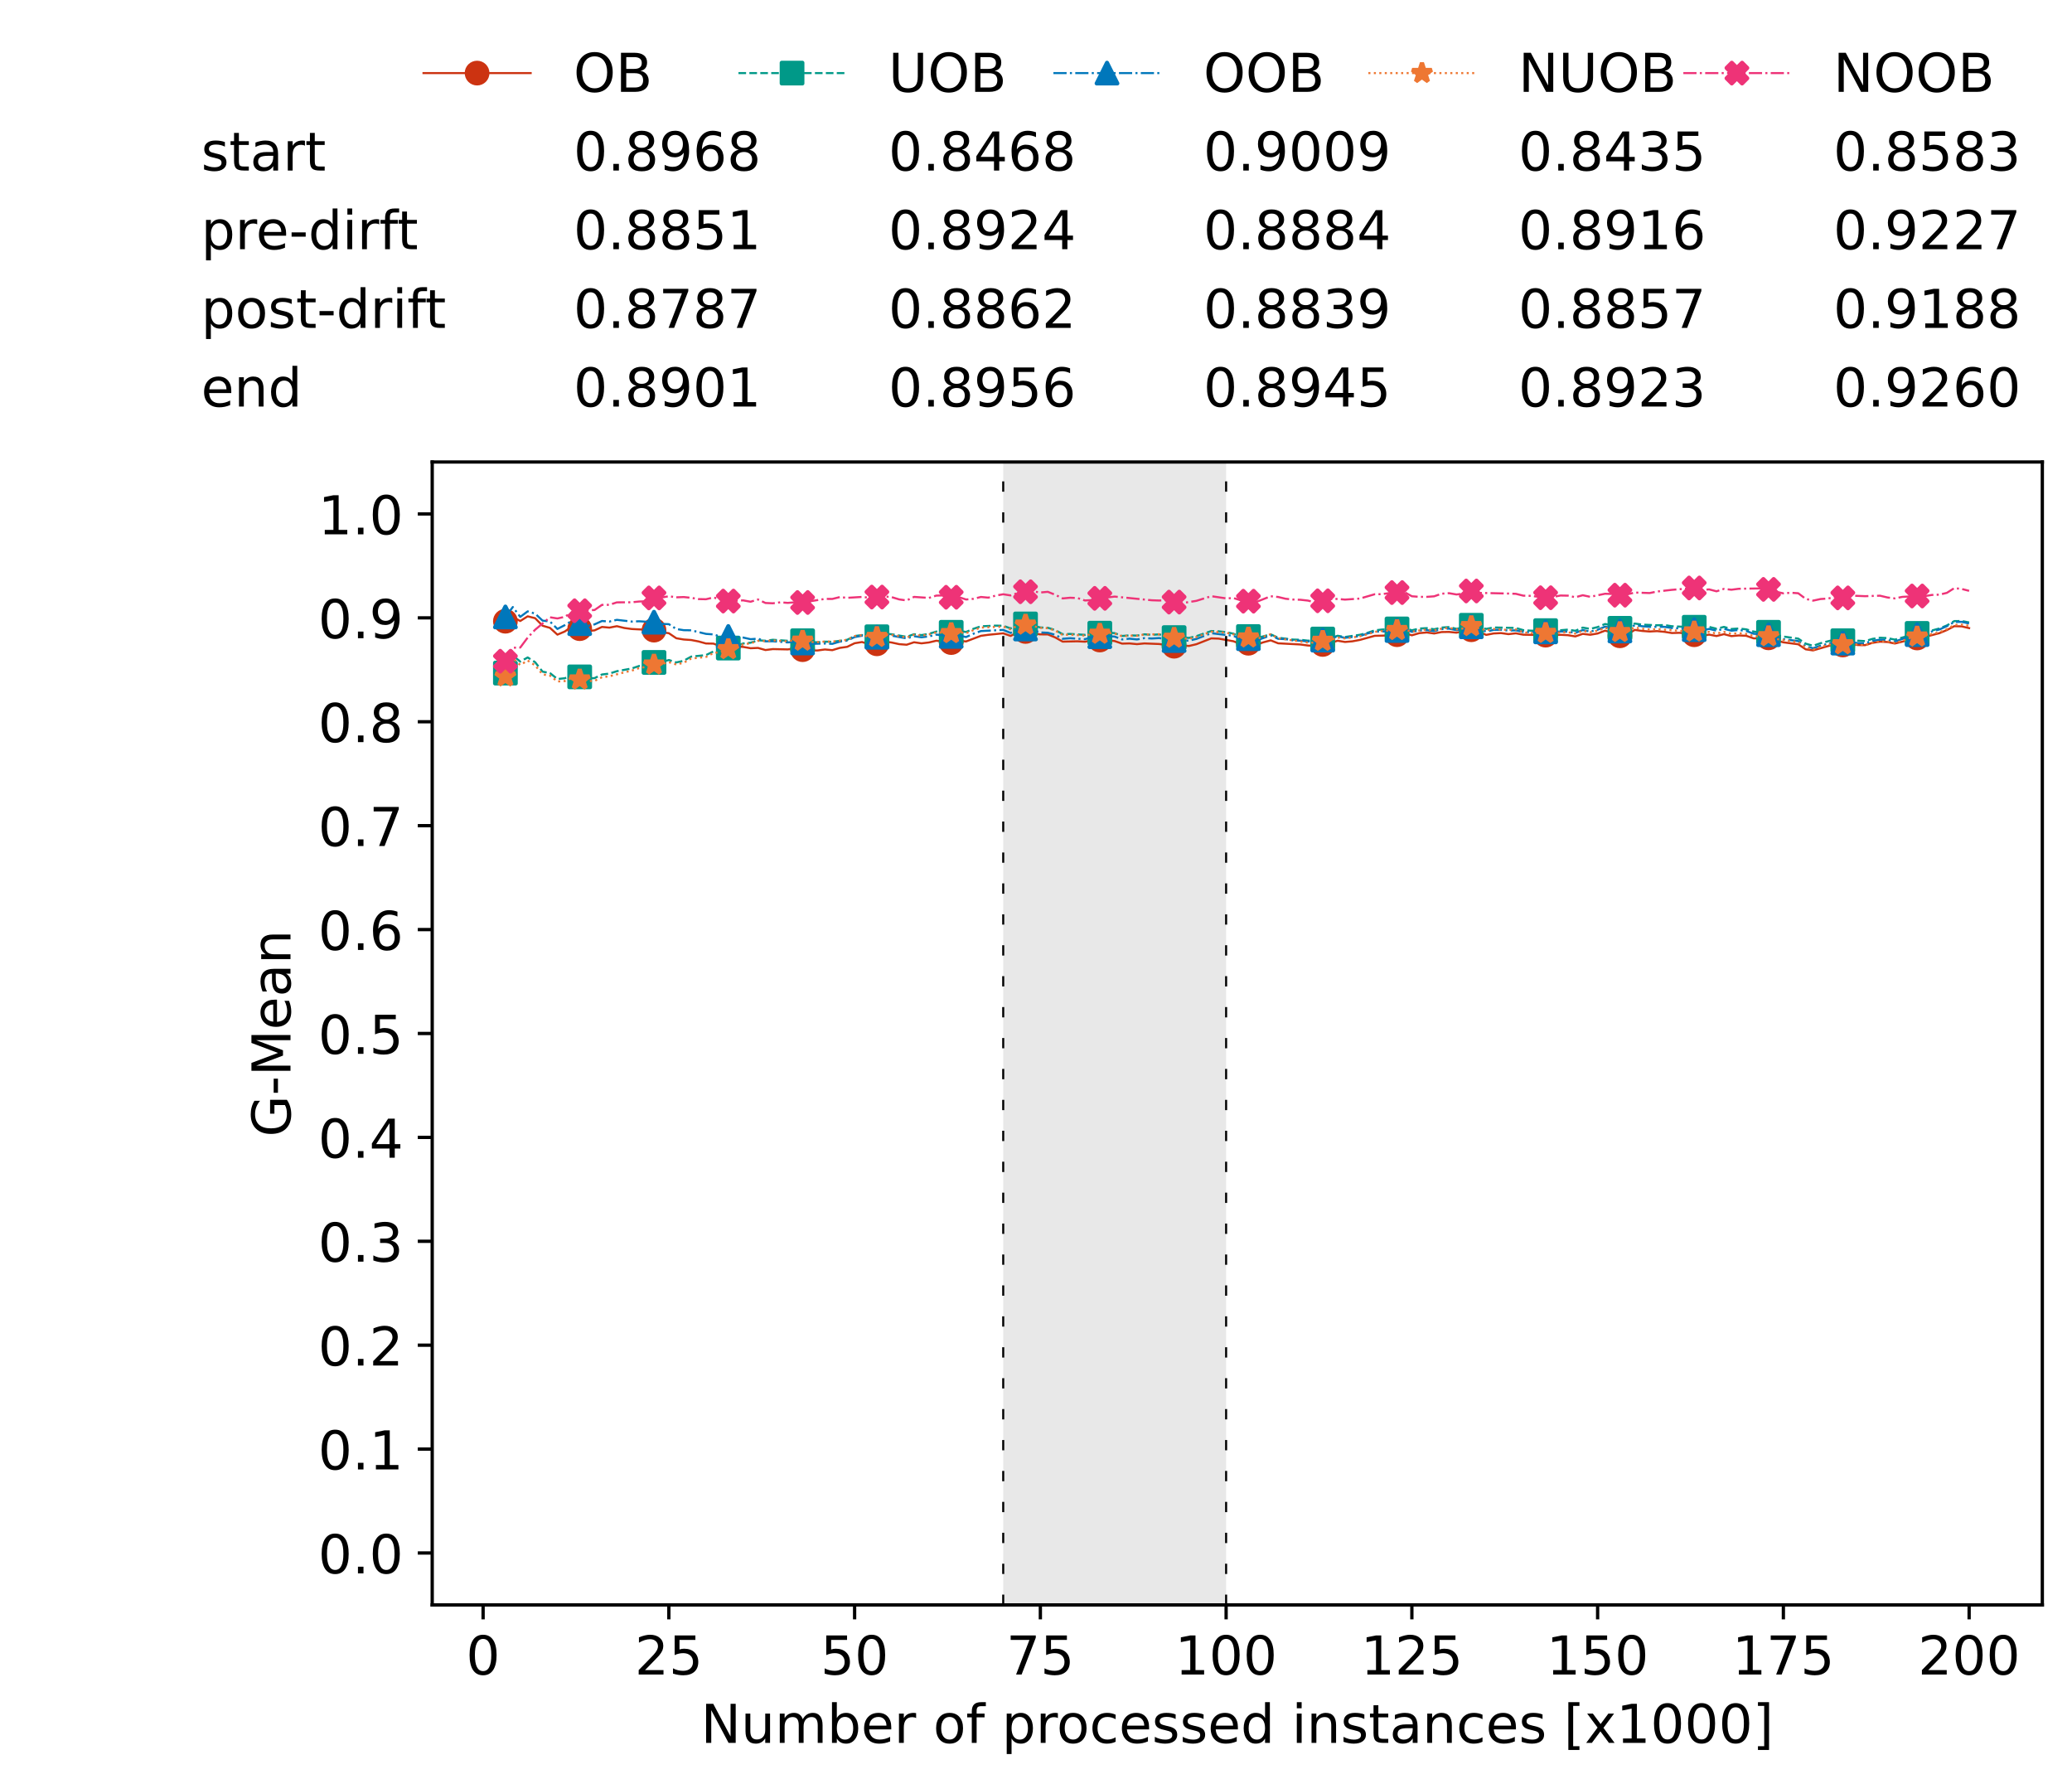 <?xml version="1.0" encoding="utf-8" standalone="no"?>
<!DOCTYPE svg PUBLIC "-//W3C//DTD SVG 1.1//EN"
  "http://www.w3.org/Graphics/SVG/1.1/DTD/svg11.dtd">
<!-- Created with matplotlib (https://matplotlib.org/) -->
<svg height="432.615pt" version="1.1" viewBox="0 0 502.65 432.615" width="502.65pt" xmlns="http://www.w3.org/2000/svg" xmlns:xlink="http://www.w3.org/1999/xlink">
 <defs>
  <style type="text/css">*{stroke-linecap:butt;stroke-linejoin:round;}</style>
 </defs>
 <g id="figure_1">
  <g id="patch_1">
   <path d="M 0 432.615 
L 502.65 432.615 
L 502.65 0 
L 0 0 
z
" style="fill:#ffffff;"/>
  </g>
  <g id="axes_1">
   <g id="patch_2">
    <path d="M 104.85 389.252 
L 495.45 389.252 
L 495.45 112.052 
L 104.85 112.052 
z
" style="fill:#ffffff;"/>
   </g>
   <g id="patch_3">
    <path clip-path="url(#p8c0b5d9e27)" d="M 297.446 389.252 
L 297.446 112.052 
L 243.372 112.052 
L 243.372 389.252 
z
" style="fill:#d3d3d3;opacity:0.5;"/>
   </g>
   <g id="matplotlib.axis_1">
    <g id="xtick_1">
     <g id="line2d_1">
      <defs>
       <path d="M 0 0 
L 0 3.5 
" id="mbe69080a58" style="stroke:#000000;stroke-width:0.8;"/>
      </defs>
      <g>
       <use style="stroke:#000000;stroke-width:0.8;" x="117.197" xlink:href="#mbe69080a58" y="389.252"/>
      </g>
     </g>
     <g id="text_1">
      <!-- 0 -->
      <g transform="translate(113.061 406.13)scale(0.13 -0.13)">
       <defs>
        <path d="M 31.781 66.406 
Q 24.172 66.406 20.328 58.906 
Q 16.5 51.422 16.5 36.375 
Q 16.5 21.391 20.328 13.891 
Q 24.172 6.391 31.781 6.391 
Q 39.453 6.391 43.281 13.891 
Q 47.125 21.391 47.125 36.375 
Q 47.125 51.422 43.281 58.906 
Q 39.453 66.406 31.781 66.406 
z
M 31.781 74.219 
Q 44.047 74.219 50.516 64.516 
Q 56.984 54.828 56.984 36.375 
Q 56.984 17.969 50.516 8.266 
Q 44.047 -1.422 31.781 -1.422 
Q 19.531 -1.422 13.062 8.266 
Q 6.594 17.969 6.594 36.375 
Q 6.594 54.828 13.062 64.516 
Q 19.531 74.219 31.781 74.219 
z
" id="DejaVuSans-48"/>
       </defs>
       <use xlink:href="#DejaVuSans-48"/>
      </g>
     </g>
    </g>
    <g id="xtick_2">
     <g id="line2d_2">
      <g>
       <use style="stroke:#000000;stroke-width:0.8;" x="162.259" xlink:href="#mbe69080a58" y="389.252"/>
      </g>
     </g>
     <g id="text_2">
      <!-- 25 -->
      <g transform="translate(153.988 406.13)scale(0.13 -0.13)">
       <defs>
        <path d="M 19.188 8.297 
L 53.609 8.297 
L 53.609 0 
L 7.328 0 
L 7.328 8.297 
Q 12.938 14.109 22.625 23.891 
Q 32.328 33.688 34.812 36.531 
Q 39.547 41.844 41.422 45.531 
Q 43.312 49.219 43.312 52.781 
Q 43.312 58.594 39.234 62.25 
Q 35.156 65.922 28.609 65.922 
Q 23.969 65.922 18.812 64.312 
Q 13.672 62.703 7.812 59.422 
L 7.812 69.391 
Q 13.766 71.781 18.938 73 
Q 24.125 74.219 28.422 74.219 
Q 39.75 74.219 46.484 68.547 
Q 53.219 62.891 53.219 53.422 
Q 53.219 48.922 51.531 44.891 
Q 49.859 40.875 45.406 35.406 
Q 44.188 33.984 37.641 27.219 
Q 31.109 20.453 19.188 8.297 
z
" id="DejaVuSans-50"/>
        <path d="M 10.797 72.906 
L 49.516 72.906 
L 49.516 64.594 
L 19.828 64.594 
L 19.828 46.734 
Q 21.969 47.469 24.109 47.828 
Q 26.266 48.188 28.422 48.188 
Q 40.625 48.188 47.75 41.5 
Q 54.891 34.812 54.891 23.391 
Q 54.891 11.625 47.562 5.094 
Q 40.234 -1.422 26.906 -1.422 
Q 22.312 -1.422 17.547 -0.641 
Q 12.797 0.141 7.719 1.703 
L 7.719 11.625 
Q 12.109 9.234 16.797 8.062 
Q 21.484 6.891 26.703 6.891 
Q 35.156 6.891 40.078 11.328 
Q 45.016 15.766 45.016 23.391 
Q 45.016 31 40.078 35.438 
Q 35.156 39.891 26.703 39.891 
Q 22.75 39.891 18.812 39.016 
Q 14.891 38.141 10.797 36.281 
z
" id="DejaVuSans-53"/>
       </defs>
       <use xlink:href="#DejaVuSans-50"/>
       <use x="63.623" xlink:href="#DejaVuSans-53"/>
      </g>
     </g>
    </g>
    <g id="xtick_3">
     <g id="line2d_3">
      <g>
       <use style="stroke:#000000;stroke-width:0.8;" x="207.322" xlink:href="#mbe69080a58" y="389.252"/>
      </g>
     </g>
     <g id="text_3">
      <!-- 50 -->
      <g transform="translate(199.05 406.13)scale(0.13 -0.13)">
       <use xlink:href="#DejaVuSans-53"/>
       <use x="63.623" xlink:href="#DejaVuSans-48"/>
      </g>
     </g>
    </g>
    <g id="xtick_4">
     <g id="line2d_4">
      <g>
       <use style="stroke:#000000;stroke-width:0.8;" x="252.384" xlink:href="#mbe69080a58" y="389.252"/>
      </g>
     </g>
     <g id="text_4">
      <!-- 75 -->
      <g transform="translate(244.113 406.13)scale(0.13 -0.13)">
       <defs>
        <path d="M 8.203 72.906 
L 55.078 72.906 
L 55.078 68.703 
L 28.609 0 
L 18.312 0 
L 43.219 64.594 
L 8.203 64.594 
z
" id="DejaVuSans-55"/>
       </defs>
       <use xlink:href="#DejaVuSans-55"/>
       <use x="63.623" xlink:href="#DejaVuSans-53"/>
      </g>
     </g>
    </g>
    <g id="xtick_5">
     <g id="line2d_5">
      <g>
       <use style="stroke:#000000;stroke-width:0.8;" x="297.446" xlink:href="#mbe69080a58" y="389.252"/>
      </g>
     </g>
     <g id="text_5">
      <!-- 100 -->
      <g transform="translate(285.039 406.13)scale(0.13 -0.13)">
       <defs>
        <path d="M 12.406 8.297 
L 28.516 8.297 
L 28.516 63.922 
L 10.984 60.406 
L 10.984 69.391 
L 28.422 72.906 
L 38.281 72.906 
L 38.281 8.297 
L 54.391 8.297 
L 54.391 0 
L 12.406 0 
z
" id="DejaVuSans-49"/>
       </defs>
       <use xlink:href="#DejaVuSans-49"/>
       <use x="63.623" xlink:href="#DejaVuSans-48"/>
       <use x="127.246" xlink:href="#DejaVuSans-48"/>
      </g>
     </g>
    </g>
    <g id="xtick_6">
     <g id="line2d_6">
      <g>
       <use style="stroke:#000000;stroke-width:0.8;" x="342.509" xlink:href="#mbe69080a58" y="389.252"/>
      </g>
     </g>
     <g id="text_6">
      <!-- 125 -->
      <g transform="translate(330.102 406.13)scale(0.13 -0.13)">
       <use xlink:href="#DejaVuSans-49"/>
       <use x="63.623" xlink:href="#DejaVuSans-50"/>
       <use x="127.246" xlink:href="#DejaVuSans-53"/>
      </g>
     </g>
    </g>
    <g id="xtick_7">
     <g id="line2d_7">
      <g>
       <use style="stroke:#000000;stroke-width:0.8;" x="387.571" xlink:href="#mbe69080a58" y="389.252"/>
      </g>
     </g>
     <g id="text_7">
      <!-- 150 -->
      <g transform="translate(375.164 406.13)scale(0.13 -0.13)">
       <use xlink:href="#DejaVuSans-49"/>
       <use x="63.623" xlink:href="#DejaVuSans-53"/>
       <use x="127.246" xlink:href="#DejaVuSans-48"/>
      </g>
     </g>
    </g>
    <g id="xtick_8">
     <g id="line2d_8">
      <g>
       <use style="stroke:#000000;stroke-width:0.8;" x="432.633" xlink:href="#mbe69080a58" y="389.252"/>
      </g>
     </g>
     <g id="text_8">
      <!-- 175 -->
      <g transform="translate(420.226 406.13)scale(0.13 -0.13)">
       <use xlink:href="#DejaVuSans-49"/>
       <use x="63.623" xlink:href="#DejaVuSans-55"/>
       <use x="127.246" xlink:href="#DejaVuSans-53"/>
      </g>
     </g>
    </g>
    <g id="xtick_9">
     <g id="line2d_9">
      <g>
       <use style="stroke:#000000;stroke-width:0.8;" x="477.695" xlink:href="#mbe69080a58" y="389.252"/>
      </g>
     </g>
     <g id="text_9">
      <!-- 200 -->
      <g transform="translate(465.289 406.13)scale(0.13 -0.13)">
       <use xlink:href="#DejaVuSans-50"/>
       <use x="63.623" xlink:href="#DejaVuSans-48"/>
       <use x="127.246" xlink:href="#DejaVuSans-48"/>
      </g>
     </g>
    </g>
    <g id="text_10">
     <!-- Number of processed instances [x1000] -->
     <g transform="translate(170.025 422.711)scale(0.13 -0.13)">
      <defs>
       <path d="M 9.812 72.906 
L 23.094 72.906 
L 55.422 11.922 
L 55.422 72.906 
L 64.984 72.906 
L 64.984 0 
L 51.703 0 
L 19.391 60.984 
L 19.391 0 
L 9.812 0 
z
" id="DejaVuSans-78"/>
       <path d="M 8.5 21.578 
L 8.5 54.688 
L 17.484 54.688 
L 17.484 21.922 
Q 17.484 14.156 20.5 10.266 
Q 23.531 6.391 29.594 6.391 
Q 36.859 6.391 41.078 11.031 
Q 45.312 15.672 45.312 23.688 
L 45.312 54.688 
L 54.297 54.688 
L 54.297 0 
L 45.312 0 
L 45.312 8.406 
Q 42.047 3.422 37.719 1 
Q 33.406 -1.422 27.688 -1.422 
Q 18.266 -1.422 13.375 4.438 
Q 8.5 10.297 8.5 21.578 
z
M 31.109 56 
z
" id="DejaVuSans-117"/>
       <path d="M 52 44.188 
Q 55.375 50.25 60.062 53.125 
Q 64.75 56 71.094 56 
Q 79.641 56 84.281 50.016 
Q 88.922 44.047 88.922 33.016 
L 88.922 0 
L 79.891 0 
L 79.891 32.719 
Q 79.891 40.578 77.094 44.375 
Q 74.312 48.188 68.609 48.188 
Q 61.625 48.188 57.562 43.547 
Q 53.516 38.922 53.516 30.906 
L 53.516 0 
L 44.484 0 
L 44.484 32.719 
Q 44.484 40.625 41.703 44.406 
Q 38.922 48.188 33.109 48.188 
Q 26.219 48.188 22.156 43.531 
Q 18.109 38.875 18.109 30.906 
L 18.109 0 
L 9.078 0 
L 9.078 54.688 
L 18.109 54.688 
L 18.109 46.188 
Q 21.188 51.219 25.484 53.609 
Q 29.781 56 35.688 56 
Q 41.656 56 45.828 52.969 
Q 50 49.953 52 44.188 
z
" id="DejaVuSans-109"/>
       <path d="M 48.688 27.297 
Q 48.688 37.203 44.609 42.844 
Q 40.531 48.484 33.406 48.484 
Q 26.266 48.484 22.188 42.844 
Q 18.109 37.203 18.109 27.297 
Q 18.109 17.391 22.188 11.75 
Q 26.266 6.109 33.406 6.109 
Q 40.531 6.109 44.609 11.75 
Q 48.688 17.391 48.688 27.297 
z
M 18.109 46.391 
Q 20.953 51.266 25.266 53.625 
Q 29.594 56 35.594 56 
Q 45.562 56 51.781 48.094 
Q 58.016 40.188 58.016 27.297 
Q 58.016 14.406 51.781 6.484 
Q 45.562 -1.422 35.594 -1.422 
Q 29.594 -1.422 25.266 0.953 
Q 20.953 3.328 18.109 8.203 
L 18.109 0 
L 9.078 0 
L 9.078 75.984 
L 18.109 75.984 
z
" id="DejaVuSans-98"/>
       <path d="M 56.203 29.594 
L 56.203 25.203 
L 14.891 25.203 
Q 15.484 15.922 20.484 11.062 
Q 25.484 6.203 34.422 6.203 
Q 39.594 6.203 44.453 7.469 
Q 49.312 8.734 54.109 11.281 
L 54.109 2.781 
Q 49.266 0.734 44.188 -0.344 
Q 39.109 -1.422 33.891 -1.422 
Q 20.797 -1.422 13.156 6.188 
Q 5.516 13.812 5.516 26.812 
Q 5.516 40.234 12.766 48.109 
Q 20.016 56 32.328 56 
Q 43.359 56 49.781 48.891 
Q 56.203 41.797 56.203 29.594 
z
M 47.219 32.234 
Q 47.125 39.594 43.094 43.984 
Q 39.062 48.391 32.422 48.391 
Q 24.906 48.391 20.391 44.141 
Q 15.875 39.891 15.188 32.172 
z
" id="DejaVuSans-101"/>
       <path d="M 41.109 46.297 
Q 39.594 47.172 37.812 47.578 
Q 36.031 48 33.891 48 
Q 26.266 48 22.188 43.047 
Q 18.109 38.094 18.109 28.812 
L 18.109 0 
L 9.078 0 
L 9.078 54.688 
L 18.109 54.688 
L 18.109 46.188 
Q 20.953 51.172 25.484 53.578 
Q 30.031 56 36.531 56 
Q 37.453 56 38.578 55.875 
Q 39.703 55.766 41.062 55.516 
z
" id="DejaVuSans-114"/>
       <path id="DejaVuSans-32"/>
       <path d="M 30.609 48.391 
Q 23.391 48.391 19.188 42.75 
Q 14.984 37.109 14.984 27.297 
Q 14.984 17.484 19.156 11.844 
Q 23.344 6.203 30.609 6.203 
Q 37.797 6.203 41.984 11.859 
Q 46.188 17.531 46.188 27.297 
Q 46.188 37.016 41.984 42.703 
Q 37.797 48.391 30.609 48.391 
z
M 30.609 56 
Q 42.328 56 49.016 48.375 
Q 55.719 40.766 55.719 27.297 
Q 55.719 13.875 49.016 6.219 
Q 42.328 -1.422 30.609 -1.422 
Q 18.844 -1.422 12.172 6.219 
Q 5.516 13.875 5.516 27.297 
Q 5.516 40.766 12.172 48.375 
Q 18.844 56 30.609 56 
z
" id="DejaVuSans-111"/>
       <path d="M 37.109 75.984 
L 37.109 68.5 
L 28.516 68.5 
Q 23.688 68.5 21.797 66.547 
Q 19.922 64.594 19.922 59.516 
L 19.922 54.688 
L 34.719 54.688 
L 34.719 47.703 
L 19.922 47.703 
L 19.922 0 
L 10.891 0 
L 10.891 47.703 
L 2.297 47.703 
L 2.297 54.688 
L 10.891 54.688 
L 10.891 58.5 
Q 10.891 67.625 15.141 71.797 
Q 19.391 75.984 28.609 75.984 
z
" id="DejaVuSans-102"/>
       <path d="M 18.109 8.203 
L 18.109 -20.797 
L 9.078 -20.797 
L 9.078 54.688 
L 18.109 54.688 
L 18.109 46.391 
Q 20.953 51.266 25.266 53.625 
Q 29.594 56 35.594 56 
Q 45.562 56 51.781 48.094 
Q 58.016 40.188 58.016 27.297 
Q 58.016 14.406 51.781 6.484 
Q 45.562 -1.422 35.594 -1.422 
Q 29.594 -1.422 25.266 0.953 
Q 20.953 3.328 18.109 8.203 
z
M 48.688 27.297 
Q 48.688 37.203 44.609 42.844 
Q 40.531 48.484 33.406 48.484 
Q 26.266 48.484 22.188 42.844 
Q 18.109 37.203 18.109 27.297 
Q 18.109 17.391 22.188 11.75 
Q 26.266 6.109 33.406 6.109 
Q 40.531 6.109 44.609 11.75 
Q 48.688 17.391 48.688 27.297 
z
" id="DejaVuSans-112"/>
       <path d="M 48.781 52.594 
L 48.781 44.188 
Q 44.969 46.297 41.141 47.344 
Q 37.312 48.391 33.406 48.391 
Q 24.656 48.391 19.812 42.844 
Q 14.984 37.312 14.984 27.297 
Q 14.984 17.281 19.812 11.734 
Q 24.656 6.203 33.406 6.203 
Q 37.312 6.203 41.141 7.25 
Q 44.969 8.297 48.781 10.406 
L 48.781 2.094 
Q 45.016 0.344 40.984 -0.531 
Q 36.969 -1.422 32.422 -1.422 
Q 20.062 -1.422 12.781 6.344 
Q 5.516 14.109 5.516 27.297 
Q 5.516 40.672 12.859 48.328 
Q 20.219 56 33.016 56 
Q 37.156 56 41.109 55.141 
Q 45.062 54.297 48.781 52.594 
z
" id="DejaVuSans-99"/>
       <path d="M 44.281 53.078 
L 44.281 44.578 
Q 40.484 46.531 36.375 47.5 
Q 32.281 48.484 27.875 48.484 
Q 21.188 48.484 17.844 46.438 
Q 14.5 44.391 14.5 40.281 
Q 14.5 37.156 16.891 35.375 
Q 19.281 33.594 26.516 31.984 
L 29.594 31.297 
Q 39.156 29.25 43.188 25.516 
Q 47.219 21.781 47.219 15.094 
Q 47.219 7.469 41.188 3.016 
Q 35.156 -1.422 24.609 -1.422 
Q 20.219 -1.422 15.453 -0.562 
Q 10.688 0.297 5.422 2 
L 5.422 11.281 
Q 10.406 8.688 15.234 7.391 
Q 20.062 6.109 24.812 6.109 
Q 31.156 6.109 34.562 8.281 
Q 37.984 10.453 37.984 14.406 
Q 37.984 18.062 35.516 20.016 
Q 33.062 21.969 24.703 23.781 
L 21.578 24.516 
Q 13.234 26.266 9.516 29.906 
Q 5.812 33.547 5.812 39.891 
Q 5.812 47.609 11.281 51.797 
Q 16.75 56 26.812 56 
Q 31.781 56 36.172 55.266 
Q 40.578 54.547 44.281 53.078 
z
" id="DejaVuSans-115"/>
       <path d="M 45.406 46.391 
L 45.406 75.984 
L 54.391 75.984 
L 54.391 0 
L 45.406 0 
L 45.406 8.203 
Q 42.578 3.328 38.25 0.953 
Q 33.938 -1.422 27.875 -1.422 
Q 17.969 -1.422 11.734 6.484 
Q 5.516 14.406 5.516 27.297 
Q 5.516 40.188 11.734 48.094 
Q 17.969 56 27.875 56 
Q 33.938 56 38.25 53.625 
Q 42.578 51.266 45.406 46.391 
z
M 14.797 27.297 
Q 14.797 17.391 18.875 11.75 
Q 22.953 6.109 30.078 6.109 
Q 37.203 6.109 41.297 11.75 
Q 45.406 17.391 45.406 27.297 
Q 45.406 37.203 41.297 42.844 
Q 37.203 48.484 30.078 48.484 
Q 22.953 48.484 18.875 42.844 
Q 14.797 37.203 14.797 27.297 
z
" id="DejaVuSans-100"/>
       <path d="M 9.422 54.688 
L 18.406 54.688 
L 18.406 0 
L 9.422 0 
z
M 9.422 75.984 
L 18.406 75.984 
L 18.406 64.594 
L 9.422 64.594 
z
" id="DejaVuSans-105"/>
       <path d="M 54.891 33.016 
L 54.891 0 
L 45.906 0 
L 45.906 32.719 
Q 45.906 40.484 42.875 44.328 
Q 39.844 48.188 33.797 48.188 
Q 26.516 48.188 22.312 43.547 
Q 18.109 38.922 18.109 30.906 
L 18.109 0 
L 9.078 0 
L 9.078 54.688 
L 18.109 54.688 
L 18.109 46.188 
Q 21.344 51.125 25.703 53.562 
Q 30.078 56 35.797 56 
Q 45.219 56 50.047 50.172 
Q 54.891 44.344 54.891 33.016 
z
" id="DejaVuSans-110"/>
       <path d="M 18.312 70.219 
L 18.312 54.688 
L 36.812 54.688 
L 36.812 47.703 
L 18.312 47.703 
L 18.312 18.016 
Q 18.312 11.328 20.141 9.422 
Q 21.969 7.516 27.594 7.516 
L 36.812 7.516 
L 36.812 0 
L 27.594 0 
Q 17.188 0 13.234 3.875 
Q 9.281 7.766 9.281 18.016 
L 9.281 47.703 
L 2.688 47.703 
L 2.688 54.688 
L 9.281 54.688 
L 9.281 70.219 
z
" id="DejaVuSans-116"/>
       <path d="M 34.281 27.484 
Q 23.391 27.484 19.188 25 
Q 14.984 22.516 14.984 16.5 
Q 14.984 11.719 18.141 8.906 
Q 21.297 6.109 26.703 6.109 
Q 34.188 6.109 38.703 11.406 
Q 43.219 16.703 43.219 25.484 
L 43.219 27.484 
z
M 52.203 31.203 
L 52.203 0 
L 43.219 0 
L 43.219 8.297 
Q 40.141 3.328 35.547 0.953 
Q 30.953 -1.422 24.312 -1.422 
Q 15.922 -1.422 10.953 3.297 
Q 6 8.016 6 15.922 
Q 6 25.141 12.172 29.828 
Q 18.359 34.516 30.609 34.516 
L 43.219 34.516 
L 43.219 35.406 
Q 43.219 41.609 39.141 45 
Q 35.062 48.391 27.688 48.391 
Q 23 48.391 18.547 47.266 
Q 14.109 46.141 10.016 43.891 
L 10.016 52.203 
Q 14.938 54.109 19.578 55.047 
Q 24.219 56 28.609 56 
Q 40.484 56 46.344 49.844 
Q 52.203 43.703 52.203 31.203 
z
" id="DejaVuSans-97"/>
       <path d="M 8.594 75.984 
L 29.297 75.984 
L 29.297 69 
L 17.578 69 
L 17.578 -6.203 
L 29.297 -6.203 
L 29.297 -13.188 
L 8.594 -13.188 
z
" id="DejaVuSans-91"/>
       <path d="M 54.891 54.688 
L 35.109 28.078 
L 55.906 0 
L 45.312 0 
L 29.391 21.484 
L 13.484 0 
L 2.875 0 
L 24.125 28.609 
L 4.688 54.688 
L 15.281 54.688 
L 29.781 35.203 
L 44.281 54.688 
z
" id="DejaVuSans-120"/>
       <path d="M 30.422 75.984 
L 30.422 -13.188 
L 9.719 -13.188 
L 9.719 -6.203 
L 21.391 -6.203 
L 21.391 69 
L 9.719 69 
L 9.719 75.984 
z
" id="DejaVuSans-93"/>
      </defs>
      <use xlink:href="#DejaVuSans-78"/>
      <use x="74.805" xlink:href="#DejaVuSans-117"/>
      <use x="138.184" xlink:href="#DejaVuSans-109"/>
      <use x="235.596" xlink:href="#DejaVuSans-98"/>
      <use x="299.072" xlink:href="#DejaVuSans-101"/>
      <use x="360.596" xlink:href="#DejaVuSans-114"/>
      <use x="401.709" xlink:href="#DejaVuSans-32"/>
      <use x="433.496" xlink:href="#DejaVuSans-111"/>
      <use x="494.678" xlink:href="#DejaVuSans-102"/>
      <use x="529.883" xlink:href="#DejaVuSans-32"/>
      <use x="561.67" xlink:href="#DejaVuSans-112"/>
      <use x="625.146" xlink:href="#DejaVuSans-114"/>
      <use x="664.01" xlink:href="#DejaVuSans-111"/>
      <use x="725.191" xlink:href="#DejaVuSans-99"/>
      <use x="780.172" xlink:href="#DejaVuSans-101"/>
      <use x="841.695" xlink:href="#DejaVuSans-115"/>
      <use x="893.795" xlink:href="#DejaVuSans-115"/>
      <use x="945.895" xlink:href="#DejaVuSans-101"/>
      <use x="1007.418" xlink:href="#DejaVuSans-100"/>
      <use x="1070.895" xlink:href="#DejaVuSans-32"/>
      <use x="1102.682" xlink:href="#DejaVuSans-105"/>
      <use x="1130.465" xlink:href="#DejaVuSans-110"/>
      <use x="1193.844" xlink:href="#DejaVuSans-115"/>
      <use x="1245.943" xlink:href="#DejaVuSans-116"/>
      <use x="1285.152" xlink:href="#DejaVuSans-97"/>
      <use x="1346.432" xlink:href="#DejaVuSans-110"/>
      <use x="1409.811" xlink:href="#DejaVuSans-99"/>
      <use x="1464.791" xlink:href="#DejaVuSans-101"/>
      <use x="1526.314" xlink:href="#DejaVuSans-115"/>
      <use x="1578.414" xlink:href="#DejaVuSans-32"/>
      <use x="1610.201" xlink:href="#DejaVuSans-91"/>
      <use x="1649.215" xlink:href="#DejaVuSans-120"/>
      <use x="1708.395" xlink:href="#DejaVuSans-49"/>
      <use x="1772.018" xlink:href="#DejaVuSans-48"/>
      <use x="1835.641" xlink:href="#DejaVuSans-48"/>
      <use x="1899.264" xlink:href="#DejaVuSans-48"/>
      <use x="1962.887" xlink:href="#DejaVuSans-93"/>
     </g>
    </g>
   </g>
   <g id="matplotlib.axis_2">
    <g id="ytick_1">
     <g id="line2d_10">
      <defs>
       <path d="M 0 0 
L -3.5 0 
" id="mf2ff55d2b4" style="stroke:#000000;stroke-width:0.8;"/>
      </defs>
      <g>
       <use style="stroke:#000000;stroke-width:0.8;" x="104.85" xlink:href="#mf2ff55d2b4" y="376.652"/>
      </g>
     </g>
     <g id="text_11">
      <!-- 0.0 -->
      <g transform="translate(77.176 381.591)scale(0.13 -0.13)">
       <defs>
        <path d="M 10.688 12.406 
L 21 12.406 
L 21 0 
L 10.688 0 
z
" id="DejaVuSans-46"/>
       </defs>
       <use xlink:href="#DejaVuSans-48"/>
       <use x="63.623" xlink:href="#DejaVuSans-46"/>
       <use x="95.41" xlink:href="#DejaVuSans-48"/>
      </g>
     </g>
    </g>
    <g id="ytick_2">
     <g id="line2d_11">
      <g>
       <use style="stroke:#000000;stroke-width:0.8;" x="104.85" xlink:href="#mf2ff55d2b4" y="351.452"/>
      </g>
     </g>
     <g id="text_12">
      <!-- 0.1 -->
      <g transform="translate(77.176 356.391)scale(0.13 -0.13)">
       <use xlink:href="#DejaVuSans-48"/>
       <use x="63.623" xlink:href="#DejaVuSans-46"/>
       <use x="95.41" xlink:href="#DejaVuSans-49"/>
      </g>
     </g>
    </g>
    <g id="ytick_3">
     <g id="line2d_12">
      <g>
       <use style="stroke:#000000;stroke-width:0.8;" x="104.85" xlink:href="#mf2ff55d2b4" y="326.252"/>
      </g>
     </g>
     <g id="text_13">
      <!-- 0.2 -->
      <g transform="translate(77.176 331.191)scale(0.13 -0.13)">
       <use xlink:href="#DejaVuSans-48"/>
       <use x="63.623" xlink:href="#DejaVuSans-46"/>
       <use x="95.41" xlink:href="#DejaVuSans-50"/>
      </g>
     </g>
    </g>
    <g id="ytick_4">
     <g id="line2d_13">
      <g>
       <use style="stroke:#000000;stroke-width:0.8;" x="104.85" xlink:href="#mf2ff55d2b4" y="301.052"/>
      </g>
     </g>
     <g id="text_14">
      <!-- 0.3 -->
      <g transform="translate(77.176 305.991)scale(0.13 -0.13)">
       <defs>
        <path d="M 40.578 39.312 
Q 47.656 37.797 51.625 33 
Q 55.609 28.219 55.609 21.188 
Q 55.609 10.406 48.188 4.484 
Q 40.766 -1.422 27.094 -1.422 
Q 22.516 -1.422 17.656 -0.516 
Q 12.797 0.391 7.625 2.203 
L 7.625 11.719 
Q 11.719 9.328 16.594 8.109 
Q 21.484 6.891 26.812 6.891 
Q 36.078 6.891 40.938 10.547 
Q 45.797 14.203 45.797 21.188 
Q 45.797 27.641 41.281 31.266 
Q 36.766 34.906 28.719 34.906 
L 20.219 34.906 
L 20.219 43.016 
L 29.109 43.016 
Q 36.375 43.016 40.234 45.922 
Q 44.094 48.828 44.094 54.297 
Q 44.094 59.906 40.109 62.906 
Q 36.141 65.922 28.719 65.922 
Q 24.656 65.922 20.016 65.031 
Q 15.375 64.156 9.812 62.312 
L 9.812 71.094 
Q 15.438 72.656 20.344 73.438 
Q 25.25 74.219 29.594 74.219 
Q 40.828 74.219 47.359 69.109 
Q 53.906 64.016 53.906 55.328 
Q 53.906 49.266 50.438 45.094 
Q 46.969 40.922 40.578 39.312 
z
" id="DejaVuSans-51"/>
       </defs>
       <use xlink:href="#DejaVuSans-48"/>
       <use x="63.623" xlink:href="#DejaVuSans-46"/>
       <use x="95.41" xlink:href="#DejaVuSans-51"/>
      </g>
     </g>
    </g>
    <g id="ytick_5">
     <g id="line2d_14">
      <g>
       <use style="stroke:#000000;stroke-width:0.8;" x="104.85" xlink:href="#mf2ff55d2b4" y="275.852"/>
      </g>
     </g>
     <g id="text_15">
      <!-- 0.4 -->
      <g transform="translate(77.176 280.791)scale(0.13 -0.13)">
       <defs>
        <path d="M 37.797 64.312 
L 12.891 25.391 
L 37.797 25.391 
z
M 35.203 72.906 
L 47.609 72.906 
L 47.609 25.391 
L 58.016 25.391 
L 58.016 17.188 
L 47.609 17.188 
L 47.609 0 
L 37.797 0 
L 37.797 17.188 
L 4.891 17.188 
L 4.891 26.703 
z
" id="DejaVuSans-52"/>
       </defs>
       <use xlink:href="#DejaVuSans-48"/>
       <use x="63.623" xlink:href="#DejaVuSans-46"/>
       <use x="95.41" xlink:href="#DejaVuSans-52"/>
      </g>
     </g>
    </g>
    <g id="ytick_6">
     <g id="line2d_15">
      <g>
       <use style="stroke:#000000;stroke-width:0.8;" x="104.85" xlink:href="#mf2ff55d2b4" y="250.652"/>
      </g>
     </g>
     <g id="text_16">
      <!-- 0.5 -->
      <g transform="translate(77.176 255.591)scale(0.13 -0.13)">
       <use xlink:href="#DejaVuSans-48"/>
       <use x="63.623" xlink:href="#DejaVuSans-46"/>
       <use x="95.41" xlink:href="#DejaVuSans-53"/>
      </g>
     </g>
    </g>
    <g id="ytick_7">
     <g id="line2d_16">
      <g>
       <use style="stroke:#000000;stroke-width:0.8;" x="104.85" xlink:href="#mf2ff55d2b4" y="225.452"/>
      </g>
     </g>
     <g id="text_17">
      <!-- 0.6 -->
      <g transform="translate(77.176 230.391)scale(0.13 -0.13)">
       <defs>
        <path d="M 33.016 40.375 
Q 26.375 40.375 22.484 35.828 
Q 18.609 31.297 18.609 23.391 
Q 18.609 15.531 22.484 10.953 
Q 26.375 6.391 33.016 6.391 
Q 39.656 6.391 43.531 10.953 
Q 47.406 15.531 47.406 23.391 
Q 47.406 31.297 43.531 35.828 
Q 39.656 40.375 33.016 40.375 
z
M 52.594 71.297 
L 52.594 62.312 
Q 48.875 64.062 45.094 64.984 
Q 41.312 65.922 37.594 65.922 
Q 27.828 65.922 22.672 59.328 
Q 17.531 52.734 16.797 39.406 
Q 19.672 43.656 24.016 45.922 
Q 28.375 48.188 33.594 48.188 
Q 44.578 48.188 50.953 41.516 
Q 57.328 34.859 57.328 23.391 
Q 57.328 12.156 50.688 5.359 
Q 44.047 -1.422 33.016 -1.422 
Q 20.359 -1.422 13.672 8.266 
Q 6.984 17.969 6.984 36.375 
Q 6.984 53.656 15.188 63.938 
Q 23.391 74.219 37.203 74.219 
Q 40.922 74.219 44.703 73.484 
Q 48.484 72.75 52.594 71.297 
z
" id="DejaVuSans-54"/>
       </defs>
       <use xlink:href="#DejaVuSans-48"/>
       <use x="63.623" xlink:href="#DejaVuSans-46"/>
       <use x="95.41" xlink:href="#DejaVuSans-54"/>
      </g>
     </g>
    </g>
    <g id="ytick_8">
     <g id="line2d_17">
      <g>
       <use style="stroke:#000000;stroke-width:0.8;" x="104.85" xlink:href="#mf2ff55d2b4" y="200.252"/>
      </g>
     </g>
     <g id="text_18">
      <!-- 0.7 -->
      <g transform="translate(77.176 205.191)scale(0.13 -0.13)">
       <use xlink:href="#DejaVuSans-48"/>
       <use x="63.623" xlink:href="#DejaVuSans-46"/>
       <use x="95.41" xlink:href="#DejaVuSans-55"/>
      </g>
     </g>
    </g>
    <g id="ytick_9">
     <g id="line2d_18">
      <g>
       <use style="stroke:#000000;stroke-width:0.8;" x="104.85" xlink:href="#mf2ff55d2b4" y="175.052"/>
      </g>
     </g>
     <g id="text_19">
      <!-- 0.8 -->
      <g transform="translate(77.176 179.991)scale(0.13 -0.13)">
       <defs>
        <path d="M 31.781 34.625 
Q 24.75 34.625 20.719 30.859 
Q 16.703 27.094 16.703 20.516 
Q 16.703 13.922 20.719 10.156 
Q 24.75 6.391 31.781 6.391 
Q 38.812 6.391 42.859 10.172 
Q 46.922 13.969 46.922 20.516 
Q 46.922 27.094 42.891 30.859 
Q 38.875 34.625 31.781 34.625 
z
M 21.922 38.812 
Q 15.578 40.375 12.031 44.719 
Q 8.5 49.078 8.5 55.328 
Q 8.5 64.062 14.719 69.141 
Q 20.953 74.219 31.781 74.219 
Q 42.672 74.219 48.875 69.141 
Q 55.078 64.062 55.078 55.328 
Q 55.078 49.078 51.531 44.719 
Q 48 40.375 41.703 38.812 
Q 48.828 37.156 52.797 32.312 
Q 56.781 27.484 56.781 20.516 
Q 56.781 9.906 50.312 4.234 
Q 43.844 -1.422 31.781 -1.422 
Q 19.734 -1.422 13.25 4.234 
Q 6.781 9.906 6.781 20.516 
Q 6.781 27.484 10.781 32.312 
Q 14.797 37.156 21.922 38.812 
z
M 18.312 54.391 
Q 18.312 48.734 21.844 45.562 
Q 25.391 42.391 31.781 42.391 
Q 38.141 42.391 41.719 45.562 
Q 45.312 48.734 45.312 54.391 
Q 45.312 60.062 41.719 63.234 
Q 38.141 66.406 31.781 66.406 
Q 25.391 66.406 21.844 63.234 
Q 18.312 60.062 18.312 54.391 
z
" id="DejaVuSans-56"/>
       </defs>
       <use xlink:href="#DejaVuSans-48"/>
       <use x="63.623" xlink:href="#DejaVuSans-46"/>
       <use x="95.41" xlink:href="#DejaVuSans-56"/>
      </g>
     </g>
    </g>
    <g id="ytick_10">
     <g id="line2d_19">
      <g>
       <use style="stroke:#000000;stroke-width:0.8;" x="104.85" xlink:href="#mf2ff55d2b4" y="149.852"/>
      </g>
     </g>
     <g id="text_20">
      <!-- 0.9 -->
      <g transform="translate(77.176 154.791)scale(0.13 -0.13)">
       <defs>
        <path d="M 10.984 1.516 
L 10.984 10.5 
Q 14.703 8.734 18.5 7.812 
Q 22.312 6.891 25.984 6.891 
Q 35.75 6.891 40.891 13.453 
Q 46.047 20.016 46.781 33.406 
Q 43.953 29.203 39.594 26.953 
Q 35.25 24.703 29.984 24.703 
Q 19.047 24.703 12.672 31.312 
Q 6.297 37.938 6.297 49.422 
Q 6.297 60.641 12.938 67.422 
Q 19.578 74.219 30.609 74.219 
Q 43.266 74.219 49.922 64.516 
Q 56.594 54.828 56.594 36.375 
Q 56.594 19.141 48.406 8.859 
Q 40.234 -1.422 26.422 -1.422 
Q 22.703 -1.422 18.891 -0.688 
Q 15.094 0.047 10.984 1.516 
z
M 30.609 32.422 
Q 37.25 32.422 41.125 36.953 
Q 45.016 41.5 45.016 49.422 
Q 45.016 57.281 41.125 61.844 
Q 37.25 66.406 30.609 66.406 
Q 23.969 66.406 20.094 61.844 
Q 16.219 57.281 16.219 49.422 
Q 16.219 41.5 20.094 36.953 
Q 23.969 32.422 30.609 32.422 
z
" id="DejaVuSans-57"/>
       </defs>
       <use xlink:href="#DejaVuSans-48"/>
       <use x="63.623" xlink:href="#DejaVuSans-46"/>
       <use x="95.41" xlink:href="#DejaVuSans-57"/>
      </g>
     </g>
    </g>
    <g id="ytick_11">
     <g id="line2d_20">
      <g>
       <use style="stroke:#000000;stroke-width:0.8;" x="104.85" xlink:href="#mf2ff55d2b4" y="124.652"/>
      </g>
     </g>
     <g id="text_21">
      <!-- 1.0 -->
      <g transform="translate(77.176 129.591)scale(0.13 -0.13)">
       <use xlink:href="#DejaVuSans-49"/>
       <use x="63.623" xlink:href="#DejaVuSans-46"/>
       <use x="95.41" xlink:href="#DejaVuSans-48"/>
      </g>
     </g>
    </g>
    <g id="text_22">
     <!-- G-Mean -->
     <g transform="translate(70.472 275.744)rotate(-90)scale(0.13 -0.13)">
      <defs>
       <path d="M 59.516 10.406 
L 59.516 29.984 
L 43.406 29.984 
L 43.406 38.094 
L 69.281 38.094 
L 69.281 6.781 
Q 63.578 2.734 56.688 0.656 
Q 49.812 -1.422 42 -1.422 
Q 24.906 -1.422 15.25 8.562 
Q 5.609 18.562 5.609 36.375 
Q 5.609 54.25 15.25 64.234 
Q 24.906 74.219 42 74.219 
Q 49.125 74.219 55.547 72.453 
Q 61.969 70.703 67.391 67.281 
L 67.391 56.781 
Q 61.922 61.422 55.766 63.766 
Q 49.609 66.109 42.828 66.109 
Q 29.438 66.109 22.719 58.641 
Q 16.016 51.172 16.016 36.375 
Q 16.016 21.625 22.719 14.156 
Q 29.438 6.688 42.828 6.688 
Q 48.047 6.688 52.141 7.594 
Q 56.25 8.5 59.516 10.406 
z
" id="DejaVuSans-71"/>
       <path d="M 4.891 31.391 
L 31.203 31.391 
L 31.203 23.391 
L 4.891 23.391 
z
" id="DejaVuSans-45"/>
       <path d="M 9.812 72.906 
L 24.516 72.906 
L 43.109 23.297 
L 61.812 72.906 
L 76.516 72.906 
L 76.516 0 
L 66.891 0 
L 66.891 64.016 
L 48.094 14.016 
L 38.188 14.016 
L 19.391 64.016 
L 19.391 0 
L 9.812 0 
z
" id="DejaVuSans-77"/>
      </defs>
      <use xlink:href="#DejaVuSans-71"/>
      <use x="77.49" xlink:href="#DejaVuSans-45"/>
      <use x="113.574" xlink:href="#DejaVuSans-77"/>
      <use x="199.854" xlink:href="#DejaVuSans-101"/>
      <use x="261.377" xlink:href="#DejaVuSans-97"/>
      <use x="322.656" xlink:href="#DejaVuSans-110"/>
     </g>
    </g>
   </g>
   <g id="line2d_21"/>
   <g id="line2d_22"/>
   <g id="line2d_23"/>
   <g id="line2d_24"/>
   <g id="line2d_25"/>
   <g id="line2d_26">
    <path clip-path="url(#p8c0b5d9e27)" d="M 122.605 150.668 
L 124.407 149.651 
L 126.21 150.612 
L 128.012 149.478 
L 129.815 149.933 
L 131.617 151.756 
L 133.419 152.281 
L 135.222 153.923 
L 137.024 153.155 
L 138.827 151.865 
L 142.432 153.06 
L 144.234 152.887 
L 146.037 152.054 
L 147.839 152.221 
L 149.642 151.871 
L 151.444 152.305 
L 153.247 152.555 
L 158.654 152.828 
L 160.457 153.312 
L 162.259 153.575 
L 164.062 154.796 
L 165.864 155.101 
L 167.667 155.224 
L 169.469 155.574 
L 171.272 156.067 
L 173.074 156.096 
L 174.877 156.759 
L 178.482 156.782 
L 180.284 156.899 
L 182.087 157.217 
L 183.889 157.143 
L 185.692 157.655 
L 187.494 157.426 
L 191.099 157.504 
L 192.902 157.27 
L 194.704 157.564 
L 196.507 157.742 
L 198.309 157.762 
L 200.112 157.519 
L 201.914 157.682 
L 203.717 157.137 
L 205.519 156.879 
L 207.322 156.007 
L 209.124 155.713 
L 210.927 156.283 
L 212.729 156.144 
L 214.532 155.578 
L 216.334 155.837 
L 218.137 156.23 
L 219.939 156.37 
L 221.742 155.771 
L 223.544 156.032 
L 225.347 155.821 
L 227.149 155.396 
L 230.754 155.843 
L 232.557 155.389 
L 234.359 155.573 
L 237.964 154.207 
L 239.767 153.959 
L 243.372 153.597 
L 245.174 154.234 
L 246.976 153.308 
L 248.779 153.149 
L 250.581 153.635 
L 252.384 153.861 
L 254.186 153.867 
L 255.989 154.601 
L 257.791 155.616 
L 261.396 155.538 
L 263.199 155.637 
L 265.001 155.303 
L 268.606 155.251 
L 270.409 155.482 
L 272.211 156.1 
L 274.014 156.054 
L 275.816 156.225 
L 277.619 156.053 
L 281.224 156.194 
L 284.829 156.727 
L 286.631 156.533 
L 288.434 156.668 
L 290.236 156.243 
L 293.841 154.831 
L 295.644 154.889 
L 299.249 155.531 
L 301.051 156.263 
L 302.854 156.008 
L 304.656 156.431 
L 306.459 155.785 
L 308.261 155.306 
L 310.064 156.023 
L 315.471 156.309 
L 317.274 156.56 
L 319.076 156.662 
L 322.681 156.008 
L 324.484 155.395 
L 326.286 155.697 
L 328.089 155.54 
L 329.891 155.202 
L 333.496 154.205 
L 337.101 154.121 
L 338.904 153.932 
L 340.706 153.527 
L 342.509 154.082 
L 344.311 153.553 
L 346.114 153.395 
L 347.916 153.64 
L 349.719 153.293 
L 351.521 153.261 
L 353.324 153.443 
L 356.928 152.733 
L 358.731 153.195 
L 360.533 153.981 
L 362.336 153.634 
L 364.138 153.545 
L 365.941 153.799 
L 367.743 153.6 
L 369.546 153.935 
L 373.151 154.006 
L 376.756 154.037 
L 378.558 153.956 
L 380.361 154.054 
L 382.163 154.353 
L 383.966 153.734 
L 385.768 153.952 
L 387.571 153.647 
L 389.373 152.957 
L 391.176 153.413 
L 392.978 154.202 
L 394.781 153.893 
L 396.583 152.773 
L 398.386 153.026 
L 400.188 153.163 
L 401.991 153.066 
L 403.793 153.244 
L 405.596 153.534 
L 407.398 153.478 
L 409.201 153.633 
L 412.806 154.246 
L 414.608 153.914 
L 416.411 154.261 
L 418.213 153.807 
L 420.016 154.275 
L 421.818 154.117 
L 423.621 154.2 
L 425.423 154.824 
L 427.226 154.831 
L 429.028 154.697 
L 430.831 155.302 
L 432.633 155.788 
L 436.238 156.259 
L 438.041 157.482 
L 439.843 157.744 
L 445.251 156.183 
L 447.053 156.435 
L 448.856 156.167 
L 450.658 156.444 
L 452.461 156.468 
L 454.263 155.906 
L 456.066 155.633 
L 457.868 155.707 
L 459.671 156.079 
L 465.078 154.729 
L 466.881 154.502 
L 470.485 153.563 
L 472.288 152.816 
L 474.09 151.872 
L 475.893 151.92 
L 477.695 152.34 
L 477.695 152.34 
" style="fill:none;stroke:#cc3311;stroke-linecap:square;stroke-width:0.5;"/>
    <defs>
     <path d="M 0 2.5 
C 0.663 2.5 1.299 2.237 1.768 1.768 
C 2.237 1.299 2.5 0.663 2.5 0 
C 2.5 -0.663 2.237 -1.299 1.768 -1.768 
C 1.299 -2.237 0.663 -2.5 0 -2.5 
C -0.663 -2.5 -1.299 -2.237 -1.768 -1.768 
C -2.237 -1.299 -2.5 -0.663 -2.5 0 
C -2.5 0.663 -2.237 1.299 -1.768 1.768 
C -1.299 2.237 -0.663 2.5 0 2.5 
z
" id="mcc6420b63a" style="stroke:#cc3311;"/>
    </defs>
    <g clip-path="url(#p8c0b5d9e27)">
     <use style="fill:#cc3311;stroke:#cc3311;" x="122.605" xlink:href="#mcc6420b63a" y="150.668"/>
     <use style="fill:#cc3311;stroke:#cc3311;" x="140.629" xlink:href="#mcc6420b63a" y="152.471"/>
     <use style="fill:#cc3311;stroke:#cc3311;" x="158.654" xlink:href="#mcc6420b63a" y="152.828"/>
     <use style="fill:#cc3311;stroke:#cc3311;" x="176.679" xlink:href="#mcc6420b63a" y="156.753"/>
     <use style="fill:#cc3311;stroke:#cc3311;" x="194.704" xlink:href="#mcc6420b63a" y="157.564"/>
     <use style="fill:#cc3311;stroke:#cc3311;" x="212.729" xlink:href="#mcc6420b63a" y="156.144"/>
     <use style="fill:#cc3311;stroke:#cc3311;" x="230.754" xlink:href="#mcc6420b63a" y="155.843"/>
     <use style="fill:#cc3311;stroke:#cc3311;" x="248.779" xlink:href="#mcc6420b63a" y="153.149"/>
     <use style="fill:#cc3311;stroke:#cc3311;" x="266.804" xlink:href="#mcc6420b63a" y="155.225"/>
     <use style="fill:#cc3311;stroke:#cc3311;" x="284.829" xlink:href="#mcc6420b63a" y="156.727"/>
     <use style="fill:#cc3311;stroke:#cc3311;" x="302.854" xlink:href="#mcc6420b63a" y="156.008"/>
     <use style="fill:#cc3311;stroke:#cc3311;" x="320.879" xlink:href="#mcc6420b63a" y="156.298"/>
     <use style="fill:#cc3311;stroke:#cc3311;" x="338.904" xlink:href="#mcc6420b63a" y="153.932"/>
     <use style="fill:#cc3311;stroke:#cc3311;" x="356.928" xlink:href="#mcc6420b63a" y="152.733"/>
     <use style="fill:#cc3311;stroke:#cc3311;" x="374.953" xlink:href="#mcc6420b63a" y="154.044"/>
     <use style="fill:#cc3311;stroke:#cc3311;" x="392.978" xlink:href="#mcc6420b63a" y="154.202"/>
     <use style="fill:#cc3311;stroke:#cc3311;" x="411.003" xlink:href="#mcc6420b63a" y="153.945"/>
     <use style="fill:#cc3311;stroke:#cc3311;" x="429.028" xlink:href="#mcc6420b63a" y="154.697"/>
     <use style="fill:#cc3311;stroke:#cc3311;" x="447.053" xlink:href="#mcc6420b63a" y="156.435"/>
     <use style="fill:#cc3311;stroke:#cc3311;" x="465.078" xlink:href="#mcc6420b63a" y="154.729"/>
    </g>
   </g>
   <g id="line2d_27"/>
   <g id="line2d_28"/>
   <g id="line2d_29"/>
   <g id="line2d_30"/>
   <g id="line2d_31">
    <path clip-path="url(#p8c0b5d9e27)" d="M 122.605 163.251 
L 124.407 158.986 
L 126.21 160.457 
L 128.012 159.451 
L 129.815 160.605 
L 131.617 162.896 
L 133.419 163.238 
L 135.222 164.686 
L 137.024 164.496 
L 138.827 163.732 
L 142.432 164.54 
L 144.234 164.467 
L 146.037 163.588 
L 147.839 163.368 
L 149.642 162.791 
L 153.247 162.133 
L 155.049 161.525 
L 156.852 161.158 
L 158.654 160.659 
L 160.457 160.549 
L 162.259 160.077 
L 164.062 160.664 
L 165.864 160.258 
L 167.667 159.256 
L 171.272 158.878 
L 173.074 157.999 
L 174.877 157.792 
L 176.679 157.175 
L 178.482 156.752 
L 180.284 156.069 
L 182.087 155.882 
L 183.889 155.287 
L 185.692 155.406 
L 187.494 155.17 
L 191.099 155.414 
L 192.902 155.147 
L 196.507 155.725 
L 198.309 155.771 
L 200.112 155.622 
L 201.914 155.663 
L 205.519 155.178 
L 207.322 154.261 
L 209.124 154.022 
L 210.927 154.505 
L 212.729 154.442 
L 214.532 153.672 
L 216.334 153.83 
L 219.939 154.447 
L 221.742 153.817 
L 223.544 154.034 
L 225.347 153.728 
L 227.149 153.173 
L 230.754 153.355 
L 232.557 152.994 
L 234.359 153.274 
L 236.162 152.506 
L 237.964 151.9 
L 241.569 151.738 
L 243.372 151.771 
L 245.174 152.412 
L 246.976 151.508 
L 248.779 151.325 
L 252.384 152.183 
L 254.186 152.253 
L 255.989 152.806 
L 257.791 153.818 
L 259.594 153.747 
L 263.199 153.973 
L 265.001 153.574 
L 266.804 153.568 
L 268.606 153.392 
L 270.409 153.554 
L 272.211 154.246 
L 274.014 154.095 
L 275.816 154.156 
L 277.619 153.845 
L 279.421 153.966 
L 281.224 153.857 
L 283.026 154.331 
L 284.829 154.644 
L 286.631 154.579 
L 288.434 154.716 
L 290.236 154.285 
L 293.841 153.045 
L 295.644 153.113 
L 297.446 153.319 
L 299.249 153.697 
L 301.051 154.566 
L 302.854 154.38 
L 304.656 154.828 
L 308.261 153.842 
L 310.064 154.666 
L 313.669 155.122 
L 315.471 155.168 
L 317.274 155.382 
L 319.076 155.366 
L 320.879 154.985 
L 322.681 154.832 
L 324.484 154.192 
L 326.286 154.494 
L 329.891 153.962 
L 331.694 153.497 
L 333.496 152.883 
L 335.299 152.68 
L 338.904 152.538 
L 340.706 152.317 
L 342.509 152.871 
L 344.311 152.443 
L 346.114 152.344 
L 347.916 152.618 
L 349.719 152.205 
L 351.521 152.086 
L 353.324 152.51 
L 355.126 152.202 
L 356.928 151.645 
L 360.533 152.534 
L 362.336 152.181 
L 367.743 152.304 
L 369.546 152.834 
L 371.348 152.956 
L 374.953 152.953 
L 376.756 153.009 
L 380.361 152.702 
L 382.163 152.988 
L 383.966 152.215 
L 385.768 152.526 
L 387.571 152.088 
L 389.373 151.345 
L 391.176 151.664 
L 392.978 152.394 
L 394.781 151.963 
L 396.583 151.23 
L 398.386 151.495 
L 401.991 151.646 
L 403.793 151.596 
L 405.596 151.886 
L 411.003 152.134 
L 412.806 152.36 
L 414.608 152.037 
L 416.411 152.49 
L 418.213 152.048 
L 420.016 152.552 
L 421.818 152.433 
L 423.621 152.639 
L 425.423 153.173 
L 427.226 153.411 
L 429.028 153.355 
L 430.831 154.014 
L 432.633 154.384 
L 436.238 154.888 
L 438.041 156.109 
L 439.843 156.628 
L 441.646 155.998 
L 445.251 155.077 
L 447.053 155.398 
L 448.856 155.031 
L 450.658 155.384 
L 452.461 155.492 
L 454.263 154.95 
L 456.066 154.67 
L 457.868 154.763 
L 459.671 155.13 
L 465.078 153.627 
L 466.881 153.398 
L 470.485 152.423 
L 472.288 151.697 
L 474.09 150.636 
L 475.893 150.612 
L 477.695 150.964 
L 477.695 150.964 
" style="fill:none;stroke:#009988;stroke-dasharray:1.85,0.8;stroke-dashoffset:0;stroke-width:0.5;"/>
    <defs>
     <path d="M -2.5 2.5 
L 2.5 2.5 
L 2.5 -2.5 
L -2.5 -2.5 
z
" id="m8eda4a4856" style="stroke:#009988;stroke-linejoin:miter;"/>
    </defs>
    <g clip-path="url(#p8c0b5d9e27)">
     <use style="fill:#009988;stroke:#009988;stroke-linejoin:miter;" x="122.605" xlink:href="#m8eda4a4856" y="163.251"/>
     <use style="fill:#009988;stroke:#009988;stroke-linejoin:miter;" x="140.629" xlink:href="#m8eda4a4856" y="164.164"/>
     <use style="fill:#009988;stroke:#009988;stroke-linejoin:miter;" x="158.654" xlink:href="#m8eda4a4856" y="160.659"/>
     <use style="fill:#009988;stroke:#009988;stroke-linejoin:miter;" x="176.679" xlink:href="#m8eda4a4856" y="157.175"/>
     <use style="fill:#009988;stroke:#009988;stroke-linejoin:miter;" x="194.704" xlink:href="#m8eda4a4856" y="155.403"/>
     <use style="fill:#009988;stroke:#009988;stroke-linejoin:miter;" x="212.729" xlink:href="#m8eda4a4856" y="154.442"/>
     <use style="fill:#009988;stroke:#009988;stroke-linejoin:miter;" x="230.754" xlink:href="#m8eda4a4856" y="153.355"/>
     <use style="fill:#009988;stroke:#009988;stroke-linejoin:miter;" x="248.779" xlink:href="#m8eda4a4856" y="151.325"/>
     <use style="fill:#009988;stroke:#009988;stroke-linejoin:miter;" x="266.804" xlink:href="#m8eda4a4856" y="153.568"/>
     <use style="fill:#009988;stroke:#009988;stroke-linejoin:miter;" x="284.829" xlink:href="#m8eda4a4856" y="154.644"/>
     <use style="fill:#009988;stroke:#009988;stroke-linejoin:miter;" x="302.854" xlink:href="#m8eda4a4856" y="154.38"/>
     <use style="fill:#009988;stroke:#009988;stroke-linejoin:miter;" x="320.879" xlink:href="#m8eda4a4856" y="154.985"/>
     <use style="fill:#009988;stroke:#009988;stroke-linejoin:miter;" x="338.904" xlink:href="#m8eda4a4856" y="152.538"/>
     <use style="fill:#009988;stroke:#009988;stroke-linejoin:miter;" x="356.928" xlink:href="#m8eda4a4856" y="151.645"/>
     <use style="fill:#009988;stroke:#009988;stroke-linejoin:miter;" x="374.953" xlink:href="#m8eda4a4856" y="152.953"/>
     <use style="fill:#009988;stroke:#009988;stroke-linejoin:miter;" x="392.978" xlink:href="#m8eda4a4856" y="152.394"/>
     <use style="fill:#009988;stroke:#009988;stroke-linejoin:miter;" x="411.003" xlink:href="#m8eda4a4856" y="152.134"/>
     <use style="fill:#009988;stroke:#009988;stroke-linejoin:miter;" x="429.028" xlink:href="#m8eda4a4856" y="153.355"/>
     <use style="fill:#009988;stroke:#009988;stroke-linejoin:miter;" x="447.053" xlink:href="#m8eda4a4856" y="155.398"/>
     <use style="fill:#009988;stroke:#009988;stroke-linejoin:miter;" x="465.078" xlink:href="#m8eda4a4856" y="153.627"/>
    </g>
   </g>
   <g id="line2d_32"/>
   <g id="line2d_33"/>
   <g id="line2d_34"/>
   <g id="line2d_35"/>
   <g id="line2d_36">
    <path clip-path="url(#p8c0b5d9e27)" d="M 122.605 149.626 
L 124.407 147.226 
L 126.21 149.614 
L 128.012 148.275 
L 129.815 148.827 
L 131.617 150.518 
L 133.419 150.738 
L 135.222 152.544 
L 137.024 151.616 
L 138.827 150.519 
L 140.629 151.259 
L 142.432 151.834 
L 144.234 151.433 
L 146.037 150.611 
L 147.839 150.749 
L 149.642 150.331 
L 153.247 150.748 
L 155.049 150.678 
L 158.654 150.905 
L 160.457 151.319 
L 162.259 151.38 
L 164.062 152.556 
L 165.864 152.841 
L 167.667 152.87 
L 171.272 153.739 
L 173.074 153.865 
L 174.877 154.432 
L 178.482 154.41 
L 180.284 154.625 
L 182.087 155.027 
L 183.889 154.897 
L 185.692 155.543 
L 187.494 155.528 
L 191.099 155.806 
L 192.902 155.646 
L 196.507 156.164 
L 200.112 156.073 
L 201.914 156.158 
L 203.717 155.617 
L 205.519 155.361 
L 207.322 154.516 
L 209.124 154.186 
L 210.927 154.7 
L 212.729 154.556 
L 214.532 154 
L 216.334 154.17 
L 219.939 154.839 
L 221.742 154.302 
L 223.544 154.564 
L 225.347 154.342 
L 227.149 153.912 
L 230.754 154.344 
L 232.557 154.114 
L 234.359 154.505 
L 236.162 153.699 
L 237.964 153.054 
L 243.372 152.774 
L 245.174 153.507 
L 246.976 152.722 
L 248.779 152.551 
L 250.581 152.89 
L 252.384 153.388 
L 254.186 153.465 
L 255.989 153.961 
L 257.791 154.926 
L 259.594 154.786 
L 263.199 155.029 
L 265.001 154.502 
L 268.606 154.237 
L 270.409 154.395 
L 272.211 155.083 
L 274.014 154.899 
L 275.816 155.089 
L 277.619 154.766 
L 279.421 154.856 
L 281.224 154.748 
L 284.829 155.361 
L 288.434 155.378 
L 290.236 154.958 
L 293.841 153.567 
L 299.249 154.216 
L 301.051 155.072 
L 302.854 154.898 
L 304.656 155.395 
L 308.261 154.096 
L 310.064 154.936 
L 311.866 155.012 
L 313.669 155.315 
L 315.471 155.385 
L 317.274 155.581 
L 319.076 155.601 
L 322.681 154.96 
L 324.484 154.32 
L 326.286 154.694 
L 329.891 154.276 
L 331.694 153.658 
L 333.496 153.196 
L 337.101 153.106 
L 338.904 152.917 
L 340.706 152.573 
L 342.509 153.247 
L 344.311 152.909 
L 346.114 152.827 
L 347.916 153.071 
L 349.719 152.579 
L 351.521 152.461 
L 353.324 152.837 
L 355.126 152.516 
L 356.928 152.023 
L 358.731 152.479 
L 360.533 153.194 
L 362.336 152.776 
L 364.138 152.74 
L 365.941 152.937 
L 367.743 152.883 
L 369.546 153.279 
L 371.348 153.313 
L 373.151 153.214 
L 376.756 153.303 
L 378.558 153.154 
L 380.361 153.194 
L 382.163 153.493 
L 383.966 152.814 
L 385.768 153.184 
L 387.571 152.739 
L 389.373 151.983 
L 391.176 152.375 
L 392.978 153.034 
L 394.781 152.59 
L 396.583 151.628 
L 398.386 151.887 
L 400.188 152.029 
L 403.793 152.029 
L 405.596 152.325 
L 409.201 152.463 
L 412.806 152.926 
L 414.608 152.535 
L 416.411 152.952 
L 418.213 152.504 
L 420.016 152.969 
L 421.818 152.798 
L 423.621 153.023 
L 425.423 153.707 
L 429.028 153.935 
L 430.831 154.675 
L 432.633 155.03 
L 436.238 155.488 
L 438.041 156.728 
L 439.843 157.229 
L 441.646 156.585 
L 445.251 155.727 
L 447.053 155.969 
L 448.856 155.698 
L 450.658 155.98 
L 452.461 155.992 
L 454.263 155.423 
L 456.066 155.137 
L 457.868 155.224 
L 459.671 155.579 
L 463.276 154.373 
L 465.078 153.913 
L 466.881 153.617 
L 470.485 152.675 
L 472.288 151.868 
L 474.09 150.854 
L 475.893 150.815 
L 477.695 151.229 
L 477.695 151.229 
" style="fill:none;stroke:#0077bb;stroke-dasharray:3.2,0.8,0.5,0.8;stroke-dashoffset:0;stroke-width:0.5;"/>
    <defs>
     <path d="M 0 -2.5 
L -2.5 2.5 
L 2.5 2.5 
z
" id="m7d1790679d" style="stroke:#0077bb;stroke-linejoin:miter;"/>
    </defs>
    <g clip-path="url(#p8c0b5d9e27)">
     <use style="fill:#0077bb;stroke:#0077bb;stroke-linejoin:miter;" x="122.605" xlink:href="#m7d1790679d" y="149.626"/>
     <use style="fill:#0077bb;stroke:#0077bb;stroke-linejoin:miter;" x="140.629" xlink:href="#m7d1790679d" y="151.259"/>
     <use style="fill:#0077bb;stroke:#0077bb;stroke-linejoin:miter;" x="158.654" xlink:href="#m7d1790679d" y="150.905"/>
     <use style="fill:#0077bb;stroke:#0077bb;stroke-linejoin:miter;" x="176.679" xlink:href="#m7d1790679d" y="154.369"/>
     <use style="fill:#0077bb;stroke:#0077bb;stroke-linejoin:miter;" x="194.704" xlink:href="#m7d1790679d" y="155.938"/>
     <use style="fill:#0077bb;stroke:#0077bb;stroke-linejoin:miter;" x="212.729" xlink:href="#m7d1790679d" y="154.556"/>
     <use style="fill:#0077bb;stroke:#0077bb;stroke-linejoin:miter;" x="230.754" xlink:href="#m7d1790679d" y="154.344"/>
     <use style="fill:#0077bb;stroke:#0077bb;stroke-linejoin:miter;" x="248.779" xlink:href="#m7d1790679d" y="152.551"/>
     <use style="fill:#0077bb;stroke:#0077bb;stroke-linejoin:miter;" x="266.804" xlink:href="#m7d1790679d" y="154.416"/>
     <use style="fill:#0077bb;stroke:#0077bb;stroke-linejoin:miter;" x="284.829" xlink:href="#m7d1790679d" y="155.361"/>
     <use style="fill:#0077bb;stroke:#0077bb;stroke-linejoin:miter;" x="302.854" xlink:href="#m7d1790679d" y="154.898"/>
     <use style="fill:#0077bb;stroke:#0077bb;stroke-linejoin:miter;" x="320.879" xlink:href="#m7d1790679d" y="155.25"/>
     <use style="fill:#0077bb;stroke:#0077bb;stroke-linejoin:miter;" x="338.904" xlink:href="#m7d1790679d" y="152.917"/>
     <use style="fill:#0077bb;stroke:#0077bb;stroke-linejoin:miter;" x="356.928" xlink:href="#m7d1790679d" y="152.023"/>
     <use style="fill:#0077bb;stroke:#0077bb;stroke-linejoin:miter;" x="374.953" xlink:href="#m7d1790679d" y="153.247"/>
     <use style="fill:#0077bb;stroke:#0077bb;stroke-linejoin:miter;" x="392.978" xlink:href="#m7d1790679d" y="153.034"/>
     <use style="fill:#0077bb;stroke:#0077bb;stroke-linejoin:miter;" x="411.003" xlink:href="#m7d1790679d" y="152.707"/>
     <use style="fill:#0077bb;stroke:#0077bb;stroke-linejoin:miter;" x="429.028" xlink:href="#m7d1790679d" y="153.935"/>
     <use style="fill:#0077bb;stroke:#0077bb;stroke-linejoin:miter;" x="447.053" xlink:href="#m7d1790679d" y="155.969"/>
     <use style="fill:#0077bb;stroke:#0077bb;stroke-linejoin:miter;" x="465.078" xlink:href="#m7d1790679d" y="153.913"/>
    </g>
   </g>
   <g id="line2d_37"/>
   <g id="line2d_38"/>
   <g id="line2d_39"/>
   <g id="line2d_40"/>
   <g id="line2d_41">
    <path clip-path="url(#p8c0b5d9e27)" d="M 122.605 164.089 
L 124.407 159.681 
L 126.21 161.274 
L 128.012 160.204 
L 129.815 161.369 
L 131.617 163.555 
L 133.419 163.86 
L 135.222 165.279 
L 137.024 165.178 
L 138.827 164.388 
L 142.432 165.197 
L 144.234 165.137 
L 146.037 164.252 
L 147.839 164.024 
L 151.444 163.061 
L 153.247 162.652 
L 155.049 162.03 
L 156.852 161.721 
L 158.654 161.205 
L 160.457 161.106 
L 162.259 160.593 
L 164.062 161.158 
L 165.864 160.737 
L 167.667 159.728 
L 171.272 159.328 
L 173.074 158.379 
L 174.877 158.145 
L 176.679 157.476 
L 178.482 157.014 
L 180.284 156.283 
L 182.087 156.022 
L 183.889 155.419 
L 185.692 155.475 
L 187.494 155.334 
L 191.099 155.552 
L 192.902 155.183 
L 196.507 155.704 
L 198.309 155.743 
L 200.112 155.594 
L 201.914 155.622 
L 205.519 155.195 
L 207.322 154.272 
L 209.124 154.053 
L 210.927 154.56 
L 212.729 154.509 
L 214.532 153.805 
L 216.334 153.976 
L 219.939 154.624 
L 221.742 153.952 
L 223.544 154.176 
L 225.347 153.883 
L 227.149 153.36 
L 230.754 153.58 
L 232.557 153.302 
L 234.359 153.587 
L 236.162 152.826 
L 237.964 152.208 
L 243.372 151.967 
L 245.174 152.608 
L 246.976 151.685 
L 248.779 151.521 
L 250.581 151.829 
L 252.384 152.267 
L 254.186 152.356 
L 255.989 152.919 
L 257.791 153.996 
L 259.594 153.925 
L 263.199 154.151 
L 265.001 153.745 
L 266.804 153.733 
L 268.606 153.481 
L 270.409 153.637 
L 272.211 154.316 
L 274.014 154.159 
L 275.816 154.2 
L 277.619 153.884 
L 281.224 153.834 
L 283.026 154.332 
L 284.829 154.704 
L 288.434 154.903 
L 290.236 154.498 
L 293.841 153.211 
L 297.446 153.455 
L 299.249 153.851 
L 301.051 154.774 
L 302.854 154.639 
L 304.656 155.029 
L 308.261 153.824 
L 310.064 154.795 
L 317.274 155.854 
L 319.076 155.863 
L 320.879 155.461 
L 322.681 155.283 
L 324.484 154.626 
L 326.286 154.843 
L 329.891 154.335 
L 331.694 153.859 
L 333.496 153.234 
L 335.299 153.038 
L 338.904 152.834 
L 340.706 152.626 
L 342.509 153.236 
L 344.311 152.898 
L 346.114 152.676 
L 347.916 152.881 
L 349.719 152.462 
L 351.521 152.266 
L 353.324 152.651 
L 355.126 152.394 
L 356.928 151.879 
L 360.533 152.863 
L 362.336 152.554 
L 365.941 152.8 
L 367.743 152.658 
L 369.546 153.367 
L 371.348 153.558 
L 373.151 153.477 
L 376.756 153.691 
L 378.558 153.313 
L 380.361 153.346 
L 382.163 153.674 
L 383.966 152.986 
L 385.768 153.34 
L 387.571 152.959 
L 389.373 152.299 
L 391.176 152.611 
L 392.978 153.323 
L 394.781 152.939 
L 396.583 152.186 
L 398.386 152.505 
L 400.188 152.687 
L 401.991 152.588 
L 412.806 153.368 
L 414.608 153.261 
L 416.411 153.667 
L 418.213 153.252 
L 420.016 153.734 
L 421.818 153.576 
L 423.621 153.761 
L 425.423 154.243 
L 427.226 154.418 
L 429.028 154.337 
L 430.831 154.961 
L 434.436 155.5 
L 436.238 155.728 
L 438.041 157.063 
L 439.843 157.54 
L 441.646 156.896 
L 445.251 155.968 
L 447.053 156.293 
L 448.856 155.946 
L 450.658 156.34 
L 452.461 156.491 
L 454.263 155.913 
L 456.066 155.564 
L 457.868 155.579 
L 459.671 155.92 
L 461.473 155.42 
L 463.276 154.767 
L 465.078 154.41 
L 466.881 154.188 
L 470.485 153.331 
L 472.288 152.605 
L 474.09 151.579 
L 475.893 151.497 
L 477.695 151.78 
L 477.695 151.78 
" style="fill:none;stroke:#ee7733;stroke-dasharray:0.5,0.825;stroke-dashoffset:0;stroke-width:0.5;"/>
    <defs>
     <path d="M 0 -2.5 
L -0.561 -0.773 
L -2.378 -0.773 
L -0.908 0.295 
L -1.469 2.023 
L -0 0.955 
L 1.469 2.023 
L 0.908 0.295 
L 2.378 -0.773 
L 0.561 -0.773 
z
" id="m95b0a52983" style="stroke:#ee7733;stroke-linejoin:bevel;"/>
    </defs>
    <g clip-path="url(#p8c0b5d9e27)">
     <use style="fill:#ee7733;stroke:#ee7733;stroke-linejoin:bevel;" x="122.605" xlink:href="#m95b0a52983" y="164.089"/>
     <use style="fill:#ee7733;stroke:#ee7733;stroke-linejoin:bevel;" x="140.629" xlink:href="#m95b0a52983" y="164.833"/>
     <use style="fill:#ee7733;stroke:#ee7733;stroke-linejoin:bevel;" x="158.654" xlink:href="#m95b0a52983" y="161.205"/>
     <use style="fill:#ee7733;stroke:#ee7733;stroke-linejoin:bevel;" x="176.679" xlink:href="#m95b0a52983" y="157.476"/>
     <use style="fill:#ee7733;stroke:#ee7733;stroke-linejoin:bevel;" x="194.704" xlink:href="#m95b0a52983" y="155.419"/>
     <use style="fill:#ee7733;stroke:#ee7733;stroke-linejoin:bevel;" x="212.729" xlink:href="#m95b0a52983" y="154.509"/>
     <use style="fill:#ee7733;stroke:#ee7733;stroke-linejoin:bevel;" x="230.754" xlink:href="#m95b0a52983" y="153.58"/>
     <use style="fill:#ee7733;stroke:#ee7733;stroke-linejoin:bevel;" x="248.779" xlink:href="#m95b0a52983" y="151.521"/>
     <use style="fill:#ee7733;stroke:#ee7733;stroke-linejoin:bevel;" x="266.804" xlink:href="#m95b0a52983" y="153.733"/>
     <use style="fill:#ee7733;stroke:#ee7733;stroke-linejoin:bevel;" x="284.829" xlink:href="#m95b0a52983" y="154.704"/>
     <use style="fill:#ee7733;stroke:#ee7733;stroke-linejoin:bevel;" x="302.854" xlink:href="#m95b0a52983" y="154.639"/>
     <use style="fill:#ee7733;stroke:#ee7733;stroke-linejoin:bevel;" x="320.879" xlink:href="#m95b0a52983" y="155.461"/>
     <use style="fill:#ee7733;stroke:#ee7733;stroke-linejoin:bevel;" x="338.904" xlink:href="#m95b0a52983" y="152.834"/>
     <use style="fill:#ee7733;stroke:#ee7733;stroke-linejoin:bevel;" x="356.928" xlink:href="#m95b0a52983" y="151.879"/>
     <use style="fill:#ee7733;stroke:#ee7733;stroke-linejoin:bevel;" x="374.953" xlink:href="#m95b0a52983" y="153.535"/>
     <use style="fill:#ee7733;stroke:#ee7733;stroke-linejoin:bevel;" x="392.978" xlink:href="#m95b0a52983" y="153.323"/>
     <use style="fill:#ee7733;stroke:#ee7733;stroke-linejoin:bevel;" x="411.003" xlink:href="#m95b0a52983" y="153.187"/>
     <use style="fill:#ee7733;stroke:#ee7733;stroke-linejoin:bevel;" x="429.028" xlink:href="#m95b0a52983" y="154.337"/>
     <use style="fill:#ee7733;stroke:#ee7733;stroke-linejoin:bevel;" x="447.053" xlink:href="#m95b0a52983" y="156.293"/>
     <use style="fill:#ee7733;stroke:#ee7733;stroke-linejoin:bevel;" x="465.078" xlink:href="#m95b0a52983" y="154.41"/>
    </g>
   </g>
   <g id="line2d_42"/>
   <g id="line2d_43"/>
   <g id="line2d_44"/>
   <g id="line2d_45"/>
   <g id="line2d_46">
    <path clip-path="url(#p8c0b5d9e27)" d="M 122.605 160.367 
L 124.407 157.102 
L 126.21 157.05 
L 128.012 154.634 
L 129.815 152.732 
L 133.419 149.71 
L 135.222 149.999 
L 137.024 149.599 
L 138.827 148.402 
L 140.629 148.126 
L 144.234 147.948 
L 146.037 146.697 
L 147.839 146.691 
L 149.642 146.094 
L 153.247 146.075 
L 155.049 145.887 
L 156.852 145.828 
L 158.654 145.014 
L 160.457 144.935 
L 162.259 144.599 
L 164.062 144.875 
L 165.864 144.805 
L 167.667 144.992 
L 169.469 145.297 
L 171.272 145.334 
L 173.074 144.902 
L 174.877 145.418 
L 176.679 145.78 
L 180.284 145.612 
L 182.087 145.939 
L 183.889 145.395 
L 185.692 146.244 
L 187.494 146.319 
L 189.297 146.082 
L 191.099 146.222 
L 192.902 146.073 
L 194.704 146.124 
L 200.112 145.254 
L 201.914 145.262 
L 203.717 144.817 
L 205.519 144.995 
L 209.124 144.774 
L 210.927 144.975 
L 214.532 144.646 
L 216.334 144.831 
L 218.137 145.376 
L 219.939 145.627 
L 221.742 144.768 
L 225.347 145.014 
L 227.149 144.451 
L 228.952 144.416 
L 230.754 144.855 
L 232.557 144.802 
L 234.359 145.4 
L 236.162 145.234 
L 237.964 144.786 
L 239.767 144.95 
L 241.569 144.451 
L 243.372 144.128 
L 245.174 144.414 
L 246.976 143.809 
L 248.779 143.519 
L 250.581 143.432 
L 252.384 143.7 
L 254.186 143.536 
L 255.989 144.251 
L 257.791 145.139 
L 259.594 144.972 
L 261.396 145.048 
L 263.199 145.637 
L 265.001 145.534 
L 266.804 145.117 
L 270.409 144.693 
L 279.421 145.586 
L 281.224 145.648 
L 283.026 145.565 
L 284.829 146.027 
L 286.631 146.306 
L 290.236 145.726 
L 293.841 144.595 
L 297.446 145.126 
L 299.249 145.048 
L 301.051 145.616 
L 304.656 146.034 
L 308.261 144.609 
L 310.064 144.785 
L 311.866 145.217 
L 313.669 145.403 
L 315.471 145.462 
L 317.274 145.663 
L 319.076 146.099 
L 322.681 145.295 
L 324.484 145.26 
L 326.286 145.421 
L 329.891 145.173 
L 333.496 144.124 
L 335.299 144.102 
L 337.101 143.831 
L 340.706 143.603 
L 342.509 144.616 
L 344.311 144.751 
L 346.114 144.759 
L 347.916 144.626 
L 349.719 143.994 
L 351.521 143.868 
L 353.324 144.181 
L 355.126 143.971 
L 356.928 143.333 
L 358.731 143.791 
L 365.941 143.956 
L 367.743 144.024 
L 369.546 144.471 
L 371.348 144.513 
L 374.953 144.969 
L 376.756 144.774 
L 378.558 144.433 
L 380.361 144.466 
L 382.163 144.851 
L 383.966 144.363 
L 385.768 144.747 
L 389.373 144.003 
L 391.176 144.06 
L 392.978 144.353 
L 394.781 144.144 
L 396.583 143.71 
L 400.188 143.836 
L 401.991 143.463 
L 405.596 143.056 
L 411.003 142.602 
L 412.806 143.113 
L 414.608 142.943 
L 416.411 143.412 
L 418.213 142.822 
L 420.016 143.028 
L 421.818 142.798 
L 427.226 142.711 
L 429.028 142.947 
L 430.831 143.509 
L 432.633 143.911 
L 434.436 143.76 
L 436.238 143.884 
L 438.041 145.242 
L 439.843 145.676 
L 441.646 145.286 
L 443.448 145.163 
L 445.251 144.795 
L 447.053 145.008 
L 448.856 144.447 
L 452.461 144.595 
L 456.066 144.476 
L 457.868 144.904 
L 459.671 145.135 
L 461.473 144.764 
L 465.078 144.549 
L 466.881 144.586 
L 468.683 144.292 
L 470.485 144.226 
L 472.288 143.79 
L 474.09 142.642 
L 475.893 142.84 
L 477.695 143.301 
L 477.695 143.301 
" style="fill:none;stroke:#ee3377;stroke-dasharray:3.2,0.8,0.5,0.8;stroke-dashoffset:0;stroke-width:0.5;"/>
    <defs>
     <path d="M -1.25 2.5 
L 0 1.25 
L 1.25 2.5 
L 2.5 1.25 
L 1.25 0 
L 2.5 -1.25 
L 1.25 -2.5 
L 0 -1.25 
L -1.25 -2.5 
L -2.5 -1.25 
L -1.25 0 
L -2.5 1.25 
z
" id="m0f71a8f080" style="stroke:#ee3377;stroke-linejoin:miter;"/>
    </defs>
    <g clip-path="url(#p8c0b5d9e27)">
     <use style="fill:#ee3377;stroke:#ee3377;stroke-linejoin:miter;" x="122.605" xlink:href="#m0f71a8f080" y="160.367"/>
     <use style="fill:#ee3377;stroke:#ee3377;stroke-linejoin:miter;" x="140.629" xlink:href="#m0f71a8f080" y="148.126"/>
     <use style="fill:#ee3377;stroke:#ee3377;stroke-linejoin:miter;" x="158.654" xlink:href="#m0f71a8f080" y="145.014"/>
     <use style="fill:#ee3377;stroke:#ee3377;stroke-linejoin:miter;" x="176.679" xlink:href="#m0f71a8f080" y="145.78"/>
     <use style="fill:#ee3377;stroke:#ee3377;stroke-linejoin:miter;" x="194.704" xlink:href="#m0f71a8f080" y="146.124"/>
     <use style="fill:#ee3377;stroke:#ee3377;stroke-linejoin:miter;" x="212.729" xlink:href="#m0f71a8f080" y="144.81"/>
     <use style="fill:#ee3377;stroke:#ee3377;stroke-linejoin:miter;" x="230.754" xlink:href="#m0f71a8f080" y="144.855"/>
     <use style="fill:#ee3377;stroke:#ee3377;stroke-linejoin:miter;" x="248.779" xlink:href="#m0f71a8f080" y="143.519"/>
     <use style="fill:#ee3377;stroke:#ee3377;stroke-linejoin:miter;" x="266.804" xlink:href="#m0f71a8f080" y="145.117"/>
     <use style="fill:#ee3377;stroke:#ee3377;stroke-linejoin:miter;" x="284.829" xlink:href="#m0f71a8f080" y="146.027"/>
     <use style="fill:#ee3377;stroke:#ee3377;stroke-linejoin:miter;" x="302.854" xlink:href="#m0f71a8f080" y="145.81"/>
     <use style="fill:#ee3377;stroke:#ee3377;stroke-linejoin:miter;" x="320.879" xlink:href="#m0f71a8f080" y="145.714"/>
     <use style="fill:#ee3377;stroke:#ee3377;stroke-linejoin:miter;" x="338.904" xlink:href="#m0f71a8f080" y="143.718"/>
     <use style="fill:#ee3377;stroke:#ee3377;stroke-linejoin:miter;" x="356.928" xlink:href="#m0f71a8f080" y="143.333"/>
     <use style="fill:#ee3377;stroke:#ee3377;stroke-linejoin:miter;" x="374.953" xlink:href="#m0f71a8f080" y="144.969"/>
     <use style="fill:#ee3377;stroke:#ee3377;stroke-linejoin:miter;" x="392.978" xlink:href="#m0f71a8f080" y="144.353"/>
     <use style="fill:#ee3377;stroke:#ee3377;stroke-linejoin:miter;" x="411.003" xlink:href="#m0f71a8f080" y="142.602"/>
     <use style="fill:#ee3377;stroke:#ee3377;stroke-linejoin:miter;" x="429.028" xlink:href="#m0f71a8f080" y="142.947"/>
     <use style="fill:#ee3377;stroke:#ee3377;stroke-linejoin:miter;" x="447.053" xlink:href="#m0f71a8f080" y="145.008"/>
     <use style="fill:#ee3377;stroke:#ee3377;stroke-linejoin:miter;" x="465.078" xlink:href="#m0f71a8f080" y="144.549"/>
    </g>
   </g>
   <g id="line2d_47"/>
   <g id="line2d_48"/>
   <g id="line2d_49"/>
   <g id="line2d_50"/>
   <g id="line2d_51">
    <path clip-path="url(#p8c0b5d9e27)" d="M 243.372 389.252 
L 243.372 112.052 
" style="fill:none;stroke:#000000;stroke-dasharray:2.5,5;stroke-dashoffset:0;stroke-width:0.5;"/>
   </g>
   <g id="line2d_52">
    <path clip-path="url(#p8c0b5d9e27)" d="M 297.446 389.252 
L 297.446 112.052 
" style="fill:none;stroke:#000000;stroke-dasharray:2.5,5;stroke-dashoffset:0;stroke-width:0.5;"/>
   </g>
   <g id="patch_4">
    <path d="M 104.85 389.252 
L 104.85 112.052 
" style="fill:none;stroke:#000000;stroke-linecap:square;stroke-linejoin:miter;stroke-width:0.8;"/>
   </g>
   <g id="patch_5">
    <path d="M 495.45 389.252 
L 495.45 112.052 
" style="fill:none;stroke:#000000;stroke-linecap:square;stroke-linejoin:miter;stroke-width:0.8;"/>
   </g>
   <g id="patch_6">
    <path d="M 104.85 389.252 
L 495.45 389.252 
" style="fill:none;stroke:#000000;stroke-linecap:square;stroke-linejoin:miter;stroke-width:0.8;"/>
   </g>
   <g id="patch_7">
    <path d="M 104.85 112.052 
L 495.45 112.052 
" style="fill:none;stroke:#000000;stroke-linecap:square;stroke-linejoin:miter;stroke-width:0.8;"/>
   </g>
   <g id="legend_1">
    <g id="line2d_53"/>
    <g id="line2d_54"/>
    <g id="text_23">
     <!--   -->
     <g transform="translate(48.8 22.278)scale(0.13 -0.13)">
      <use xlink:href="#DejaVuSans-32"/>
     </g>
    </g>
    <g id="line2d_55"/>
    <g id="line2d_56"/>
    <g id="text_24">
     <!-- start -->
     <g transform="translate(48.8 41.36)scale(0.13 -0.13)">
      <use xlink:href="#DejaVuSans-115"/>
      <use x="52.1" xlink:href="#DejaVuSans-116"/>
      <use x="91.309" xlink:href="#DejaVuSans-97"/>
      <use x="152.588" xlink:href="#DejaVuSans-114"/>
      <use x="193.701" xlink:href="#DejaVuSans-116"/>
     </g>
    </g>
    <g id="line2d_57"/>
    <g id="line2d_58"/>
    <g id="text_25">
     <!-- pre-dirft -->
     <g transform="translate(48.8 60.441)scale(0.13 -0.13)">
      <use xlink:href="#DejaVuSans-112"/>
      <use x="63.477" xlink:href="#DejaVuSans-114"/>
      <use x="102.34" xlink:href="#DejaVuSans-101"/>
      <use x="163.863" xlink:href="#DejaVuSans-45"/>
      <use x="199.947" xlink:href="#DejaVuSans-100"/>
      <use x="263.424" xlink:href="#DejaVuSans-105"/>
      <use x="291.207" xlink:href="#DejaVuSans-114"/>
      <use x="332.32" xlink:href="#DejaVuSans-102"/>
      <use x="365.775" xlink:href="#DejaVuSans-116"/>
     </g>
    </g>
    <g id="line2d_59"/>
    <g id="line2d_60"/>
    <g id="text_26">
     <!-- post-drift -->
     <g transform="translate(48.8 79.523)scale(0.13 -0.13)">
      <use xlink:href="#DejaVuSans-112"/>
      <use x="63.477" xlink:href="#DejaVuSans-111"/>
      <use x="124.658" xlink:href="#DejaVuSans-115"/>
      <use x="176.758" xlink:href="#DejaVuSans-116"/>
      <use x="215.967" xlink:href="#DejaVuSans-45"/>
      <use x="252.051" xlink:href="#DejaVuSans-100"/>
      <use x="315.527" xlink:href="#DejaVuSans-114"/>
      <use x="356.641" xlink:href="#DejaVuSans-105"/>
      <use x="384.424" xlink:href="#DejaVuSans-102"/>
      <use x="417.879" xlink:href="#DejaVuSans-116"/>
     </g>
    </g>
    <g id="line2d_61"/>
    <g id="line2d_62"/>
    <g id="text_27">
     <!-- end -->
     <g transform="translate(48.8 98.604)scale(0.13 -0.13)">
      <use xlink:href="#DejaVuSans-101"/>
      <use x="61.523" xlink:href="#DejaVuSans-110"/>
      <use x="124.902" xlink:href="#DejaVuSans-100"/>
     </g>
    </g>
    <g id="line2d_63">
     <path d="M 102.738 17.728 
L 128.738 17.728 
" style="fill:none;stroke:#cc3311;stroke-linecap:square;stroke-width:0.5;"/>
    </g>
    <g id="line2d_64">
     <g>
      <use style="fill:#cc3311;stroke:#cc3311;" x="115.738" xlink:href="#mcc6420b63a" y="17.728"/>
     </g>
    </g>
    <g id="text_28">
     <!-- OB -->
     <g transform="translate(139.138 22.278)scale(0.13 -0.13)">
      <defs>
       <path d="M 39.406 66.219 
Q 28.656 66.219 22.328 58.203 
Q 16.016 50.203 16.016 36.375 
Q 16.016 22.609 22.328 14.594 
Q 28.656 6.594 39.406 6.594 
Q 50.141 6.594 56.422 14.594 
Q 62.703 22.609 62.703 36.375 
Q 62.703 50.203 56.422 58.203 
Q 50.141 66.219 39.406 66.219 
z
M 39.406 74.219 
Q 54.734 74.219 63.906 63.938 
Q 73.094 53.656 73.094 36.375 
Q 73.094 19.141 63.906 8.859 
Q 54.734 -1.422 39.406 -1.422 
Q 24.031 -1.422 14.812 8.828 
Q 5.609 19.094 5.609 36.375 
Q 5.609 53.656 14.812 63.938 
Q 24.031 74.219 39.406 74.219 
z
" id="DejaVuSans-79"/>
       <path d="M 19.672 34.812 
L 19.672 8.109 
L 35.5 8.109 
Q 43.453 8.109 47.281 11.406 
Q 51.125 14.703 51.125 21.484 
Q 51.125 28.328 47.281 31.562 
Q 43.453 34.812 35.5 34.812 
z
M 19.672 64.797 
L 19.672 42.828 
L 34.281 42.828 
Q 41.5 42.828 45.031 45.531 
Q 48.578 48.25 48.578 53.812 
Q 48.578 59.328 45.031 62.062 
Q 41.5 64.797 34.281 64.797 
z
M 9.812 72.906 
L 35.016 72.906 
Q 46.297 72.906 52.391 68.219 
Q 58.5 63.531 58.5 54.891 
Q 58.5 48.188 55.375 44.234 
Q 52.25 40.281 46.188 39.312 
Q 53.469 37.75 57.5 32.781 
Q 61.531 27.828 61.531 20.406 
Q 61.531 10.641 54.891 5.312 
Q 48.25 0 35.984 0 
L 9.812 0 
z
" id="DejaVuSans-66"/>
      </defs>
      <use xlink:href="#DejaVuSans-79"/>
      <use x="78.711" xlink:href="#DejaVuSans-66"/>
     </g>
    </g>
    <g id="line2d_65"/>
    <g id="line2d_66"/>
    <g id="text_29">
     <!-- 0.8968 -->
     <g transform="translate(139.138 41.36)scale(0.13 -0.13)">
      <use xlink:href="#DejaVuSans-48"/>
      <use x="63.623" xlink:href="#DejaVuSans-46"/>
      <use x="95.41" xlink:href="#DejaVuSans-56"/>
      <use x="159.033" xlink:href="#DejaVuSans-57"/>
      <use x="222.656" xlink:href="#DejaVuSans-54"/>
      <use x="286.279" xlink:href="#DejaVuSans-56"/>
     </g>
    </g>
    <g id="line2d_67"/>
    <g id="line2d_68"/>
    <g id="text_30">
     <!-- 0.8851 -->
     <g transform="translate(139.138 60.441)scale(0.13 -0.13)">
      <use xlink:href="#DejaVuSans-48"/>
      <use x="63.623" xlink:href="#DejaVuSans-46"/>
      <use x="95.41" xlink:href="#DejaVuSans-56"/>
      <use x="159.033" xlink:href="#DejaVuSans-56"/>
      <use x="222.656" xlink:href="#DejaVuSans-53"/>
      <use x="286.279" xlink:href="#DejaVuSans-49"/>
     </g>
    </g>
    <g id="line2d_69"/>
    <g id="line2d_70"/>
    <g id="text_31">
     <!-- 0.8787 -->
     <g transform="translate(139.138 79.523)scale(0.13 -0.13)">
      <use xlink:href="#DejaVuSans-48"/>
      <use x="63.623" xlink:href="#DejaVuSans-46"/>
      <use x="95.41" xlink:href="#DejaVuSans-56"/>
      <use x="159.033" xlink:href="#DejaVuSans-55"/>
      <use x="222.656" xlink:href="#DejaVuSans-56"/>
      <use x="286.279" xlink:href="#DejaVuSans-55"/>
     </g>
    </g>
    <g id="line2d_71"/>
    <g id="line2d_72"/>
    <g id="text_32">
     <!-- 0.8901 -->
     <g transform="translate(139.138 98.604)scale(0.13 -0.13)">
      <use xlink:href="#DejaVuSans-48"/>
      <use x="63.623" xlink:href="#DejaVuSans-46"/>
      <use x="95.41" xlink:href="#DejaVuSans-56"/>
      <use x="159.033" xlink:href="#DejaVuSans-57"/>
      <use x="222.656" xlink:href="#DejaVuSans-48"/>
      <use x="286.279" xlink:href="#DejaVuSans-49"/>
     </g>
    </g>
    <g id="line2d_73">
     <path d="M 179.144 17.728 
L 205.144 17.728 
" style="fill:none;stroke:#009988;stroke-dasharray:1.85,0.8;stroke-dashoffset:0;stroke-width:0.5;"/>
    </g>
    <g id="line2d_74">
     <g>
      <use style="fill:#009988;stroke:#009988;stroke-linejoin:miter;" x="192.144" xlink:href="#m8eda4a4856" y="17.728"/>
     </g>
    </g>
    <g id="text_33">
     <!-- UOB -->
     <g transform="translate(215.544 22.278)scale(0.13 -0.13)">
      <defs>
       <path d="M 8.688 72.906 
L 18.609 72.906 
L 18.609 28.609 
Q 18.609 16.891 22.844 11.734 
Q 27.094 6.594 36.625 6.594 
Q 46.094 6.594 50.344 11.734 
Q 54.594 16.891 54.594 28.609 
L 54.594 72.906 
L 64.5 72.906 
L 64.5 27.391 
Q 64.5 13.141 57.438 5.859 
Q 50.391 -1.422 36.625 -1.422 
Q 22.797 -1.422 15.734 5.859 
Q 8.688 13.141 8.688 27.391 
z
" id="DejaVuSans-85"/>
      </defs>
      <use xlink:href="#DejaVuSans-85"/>
      <use x="73.193" xlink:href="#DejaVuSans-79"/>
      <use x="151.904" xlink:href="#DejaVuSans-66"/>
     </g>
    </g>
    <g id="line2d_75"/>
    <g id="line2d_76"/>
    <g id="text_34">
     <!-- 0.8468 -->
     <g transform="translate(215.544 41.36)scale(0.13 -0.13)">
      <use xlink:href="#DejaVuSans-48"/>
      <use x="63.623" xlink:href="#DejaVuSans-46"/>
      <use x="95.41" xlink:href="#DejaVuSans-56"/>
      <use x="159.033" xlink:href="#DejaVuSans-52"/>
      <use x="222.656" xlink:href="#DejaVuSans-54"/>
      <use x="286.279" xlink:href="#DejaVuSans-56"/>
     </g>
    </g>
    <g id="line2d_77"/>
    <g id="line2d_78"/>
    <g id="text_35">
     <!-- 0.8924 -->
     <g transform="translate(215.544 60.441)scale(0.13 -0.13)">
      <use xlink:href="#DejaVuSans-48"/>
      <use x="63.623" xlink:href="#DejaVuSans-46"/>
      <use x="95.41" xlink:href="#DejaVuSans-56"/>
      <use x="159.033" xlink:href="#DejaVuSans-57"/>
      <use x="222.656" xlink:href="#DejaVuSans-50"/>
      <use x="286.279" xlink:href="#DejaVuSans-52"/>
     </g>
    </g>
    <g id="line2d_79"/>
    <g id="line2d_80"/>
    <g id="text_36">
     <!-- 0.8862 -->
     <g transform="translate(215.544 79.523)scale(0.13 -0.13)">
      <use xlink:href="#DejaVuSans-48"/>
      <use x="63.623" xlink:href="#DejaVuSans-46"/>
      <use x="95.41" xlink:href="#DejaVuSans-56"/>
      <use x="159.033" xlink:href="#DejaVuSans-56"/>
      <use x="222.656" xlink:href="#DejaVuSans-54"/>
      <use x="286.279" xlink:href="#DejaVuSans-50"/>
     </g>
    </g>
    <g id="line2d_81"/>
    <g id="line2d_82"/>
    <g id="text_37">
     <!-- 0.8956 -->
     <g transform="translate(215.544 98.604)scale(0.13 -0.13)">
      <use xlink:href="#DejaVuSans-48"/>
      <use x="63.623" xlink:href="#DejaVuSans-46"/>
      <use x="95.41" xlink:href="#DejaVuSans-56"/>
      <use x="159.033" xlink:href="#DejaVuSans-57"/>
      <use x="222.656" xlink:href="#DejaVuSans-53"/>
      <use x="286.279" xlink:href="#DejaVuSans-54"/>
     </g>
    </g>
    <g id="line2d_83">
     <path d="M 255.55 17.728 
L 281.55 17.728 
" style="fill:none;stroke:#0077bb;stroke-dasharray:3.2,0.8,0.5,0.8;stroke-dashoffset:0;stroke-width:0.5;"/>
    </g>
    <g id="line2d_84">
     <g>
      <use style="fill:#0077bb;stroke:#0077bb;stroke-linejoin:miter;" x="268.55" xlink:href="#m7d1790679d" y="17.728"/>
     </g>
    </g>
    <g id="text_38">
     <!-- OOB -->
     <g transform="translate(291.95 22.278)scale(0.13 -0.13)">
      <use xlink:href="#DejaVuSans-79"/>
      <use x="78.711" xlink:href="#DejaVuSans-79"/>
      <use x="157.422" xlink:href="#DejaVuSans-66"/>
     </g>
    </g>
    <g id="line2d_85"/>
    <g id="line2d_86"/>
    <g id="text_39">
     <!-- 0.9009 -->
     <g transform="translate(291.95 41.36)scale(0.13 -0.13)">
      <use xlink:href="#DejaVuSans-48"/>
      <use x="63.623" xlink:href="#DejaVuSans-46"/>
      <use x="95.41" xlink:href="#DejaVuSans-57"/>
      <use x="159.033" xlink:href="#DejaVuSans-48"/>
      <use x="222.656" xlink:href="#DejaVuSans-48"/>
      <use x="286.279" xlink:href="#DejaVuSans-57"/>
     </g>
    </g>
    <g id="line2d_87"/>
    <g id="line2d_88"/>
    <g id="text_40">
     <!-- 0.8884 -->
     <g transform="translate(291.95 60.441)scale(0.13 -0.13)">
      <use xlink:href="#DejaVuSans-48"/>
      <use x="63.623" xlink:href="#DejaVuSans-46"/>
      <use x="95.41" xlink:href="#DejaVuSans-56"/>
      <use x="159.033" xlink:href="#DejaVuSans-56"/>
      <use x="222.656" xlink:href="#DejaVuSans-56"/>
      <use x="286.279" xlink:href="#DejaVuSans-52"/>
     </g>
    </g>
    <g id="line2d_89"/>
    <g id="line2d_90"/>
    <g id="text_41">
     <!-- 0.8839 -->
     <g transform="translate(291.95 79.523)scale(0.13 -0.13)">
      <use xlink:href="#DejaVuSans-48"/>
      <use x="63.623" xlink:href="#DejaVuSans-46"/>
      <use x="95.41" xlink:href="#DejaVuSans-56"/>
      <use x="159.033" xlink:href="#DejaVuSans-56"/>
      <use x="222.656" xlink:href="#DejaVuSans-51"/>
      <use x="286.279" xlink:href="#DejaVuSans-57"/>
     </g>
    </g>
    <g id="line2d_91"/>
    <g id="line2d_92"/>
    <g id="text_42">
     <!-- 0.8945 -->
     <g transform="translate(291.95 98.604)scale(0.13 -0.13)">
      <use xlink:href="#DejaVuSans-48"/>
      <use x="63.623" xlink:href="#DejaVuSans-46"/>
      <use x="95.41" xlink:href="#DejaVuSans-56"/>
      <use x="159.033" xlink:href="#DejaVuSans-57"/>
      <use x="222.656" xlink:href="#DejaVuSans-52"/>
      <use x="286.279" xlink:href="#DejaVuSans-53"/>
     </g>
    </g>
    <g id="line2d_93">
     <path d="M 331.956 17.728 
L 357.956 17.728 
" style="fill:none;stroke:#ee7733;stroke-dasharray:0.5,0.825;stroke-dashoffset:0;stroke-width:0.5;"/>
    </g>
    <g id="line2d_94">
     <g>
      <use style="fill:#ee7733;stroke:#ee7733;stroke-linejoin:bevel;" x="344.956" xlink:href="#m95b0a52983" y="17.728"/>
     </g>
    </g>
    <g id="text_43">
     <!-- NUOB -->
     <g transform="translate(368.356 22.278)scale(0.13 -0.13)">
      <use xlink:href="#DejaVuSans-78"/>
      <use x="74.805" xlink:href="#DejaVuSans-85"/>
      <use x="147.998" xlink:href="#DejaVuSans-79"/>
      <use x="226.709" xlink:href="#DejaVuSans-66"/>
     </g>
    </g>
    <g id="line2d_95"/>
    <g id="line2d_96"/>
    <g id="text_44">
     <!-- 0.8435 -->
     <g transform="translate(368.356 41.36)scale(0.13 -0.13)">
      <use xlink:href="#DejaVuSans-48"/>
      <use x="63.623" xlink:href="#DejaVuSans-46"/>
      <use x="95.41" xlink:href="#DejaVuSans-56"/>
      <use x="159.033" xlink:href="#DejaVuSans-52"/>
      <use x="222.656" xlink:href="#DejaVuSans-51"/>
      <use x="286.279" xlink:href="#DejaVuSans-53"/>
     </g>
    </g>
    <g id="line2d_97"/>
    <g id="line2d_98"/>
    <g id="text_45">
     <!-- 0.8916 -->
     <g transform="translate(368.356 60.441)scale(0.13 -0.13)">
      <use xlink:href="#DejaVuSans-48"/>
      <use x="63.623" xlink:href="#DejaVuSans-46"/>
      <use x="95.41" xlink:href="#DejaVuSans-56"/>
      <use x="159.033" xlink:href="#DejaVuSans-57"/>
      <use x="222.656" xlink:href="#DejaVuSans-49"/>
      <use x="286.279" xlink:href="#DejaVuSans-54"/>
     </g>
    </g>
    <g id="line2d_99"/>
    <g id="line2d_100"/>
    <g id="text_46">
     <!-- 0.8857 -->
     <g transform="translate(368.356 79.523)scale(0.13 -0.13)">
      <use xlink:href="#DejaVuSans-48"/>
      <use x="63.623" xlink:href="#DejaVuSans-46"/>
      <use x="95.41" xlink:href="#DejaVuSans-56"/>
      <use x="159.033" xlink:href="#DejaVuSans-56"/>
      <use x="222.656" xlink:href="#DejaVuSans-53"/>
      <use x="286.279" xlink:href="#DejaVuSans-55"/>
     </g>
    </g>
    <g id="line2d_101"/>
    <g id="line2d_102"/>
    <g id="text_47">
     <!-- 0.8923 -->
     <g transform="translate(368.356 98.604)scale(0.13 -0.13)">
      <use xlink:href="#DejaVuSans-48"/>
      <use x="63.623" xlink:href="#DejaVuSans-46"/>
      <use x="95.41" xlink:href="#DejaVuSans-56"/>
      <use x="159.033" xlink:href="#DejaVuSans-57"/>
      <use x="222.656" xlink:href="#DejaVuSans-50"/>
      <use x="286.279" xlink:href="#DejaVuSans-51"/>
     </g>
    </g>
    <g id="line2d_103">
     <path d="M 408.362 17.728 
L 434.362 17.728 
" style="fill:none;stroke:#ee3377;stroke-dasharray:3.2,0.8,0.5,0.8;stroke-dashoffset:0;stroke-width:0.5;"/>
    </g>
    <g id="line2d_104">
     <g>
      <use style="fill:#ee3377;stroke:#ee3377;stroke-linejoin:miter;" x="421.362" xlink:href="#m0f71a8f080" y="17.728"/>
     </g>
    </g>
    <g id="text_48">
     <!-- NOOB -->
     <g transform="translate(444.762 22.278)scale(0.13 -0.13)">
      <use xlink:href="#DejaVuSans-78"/>
      <use x="74.805" xlink:href="#DejaVuSans-79"/>
      <use x="153.516" xlink:href="#DejaVuSans-79"/>
      <use x="232.227" xlink:href="#DejaVuSans-66"/>
     </g>
    </g>
    <g id="line2d_105"/>
    <g id="line2d_106"/>
    <g id="text_49">
     <!-- 0.8583 -->
     <g transform="translate(444.762 41.36)scale(0.13 -0.13)">
      <use xlink:href="#DejaVuSans-48"/>
      <use x="63.623" xlink:href="#DejaVuSans-46"/>
      <use x="95.41" xlink:href="#DejaVuSans-56"/>
      <use x="159.033" xlink:href="#DejaVuSans-53"/>
      <use x="222.656" xlink:href="#DejaVuSans-56"/>
      <use x="286.279" xlink:href="#DejaVuSans-51"/>
     </g>
    </g>
    <g id="line2d_107"/>
    <g id="line2d_108"/>
    <g id="text_50">
     <!-- 0.9227 -->
     <g transform="translate(444.762 60.441)scale(0.13 -0.13)">
      <use xlink:href="#DejaVuSans-48"/>
      <use x="63.623" xlink:href="#DejaVuSans-46"/>
      <use x="95.41" xlink:href="#DejaVuSans-57"/>
      <use x="159.033" xlink:href="#DejaVuSans-50"/>
      <use x="222.656" xlink:href="#DejaVuSans-50"/>
      <use x="286.279" xlink:href="#DejaVuSans-55"/>
     </g>
    </g>
    <g id="line2d_109"/>
    <g id="line2d_110"/>
    <g id="text_51">
     <!-- 0.9188 -->
     <g transform="translate(444.762 79.523)scale(0.13 -0.13)">
      <use xlink:href="#DejaVuSans-48"/>
      <use x="63.623" xlink:href="#DejaVuSans-46"/>
      <use x="95.41" xlink:href="#DejaVuSans-57"/>
      <use x="159.033" xlink:href="#DejaVuSans-49"/>
      <use x="222.656" xlink:href="#DejaVuSans-56"/>
      <use x="286.279" xlink:href="#DejaVuSans-56"/>
     </g>
    </g>
    <g id="line2d_111"/>
    <g id="line2d_112"/>
    <g id="text_52">
     <!-- 0.9260 -->
     <g transform="translate(444.762 98.604)scale(0.13 -0.13)">
      <use xlink:href="#DejaVuSans-48"/>
      <use x="63.623" xlink:href="#DejaVuSans-46"/>
      <use x="95.41" xlink:href="#DejaVuSans-57"/>
      <use x="159.033" xlink:href="#DejaVuSans-50"/>
      <use x="222.656" xlink:href="#DejaVuSans-54"/>
      <use x="286.279" xlink:href="#DejaVuSans-48"/>
     </g>
    </g>
   </g>
  </g>
 </g>
 <defs>
  <clipPath id="p8c0b5d9e27">
   <rect height="277.2" width="390.6" x="104.85" y="112.052"/>
  </clipPath>
 </defs>
</svg>
